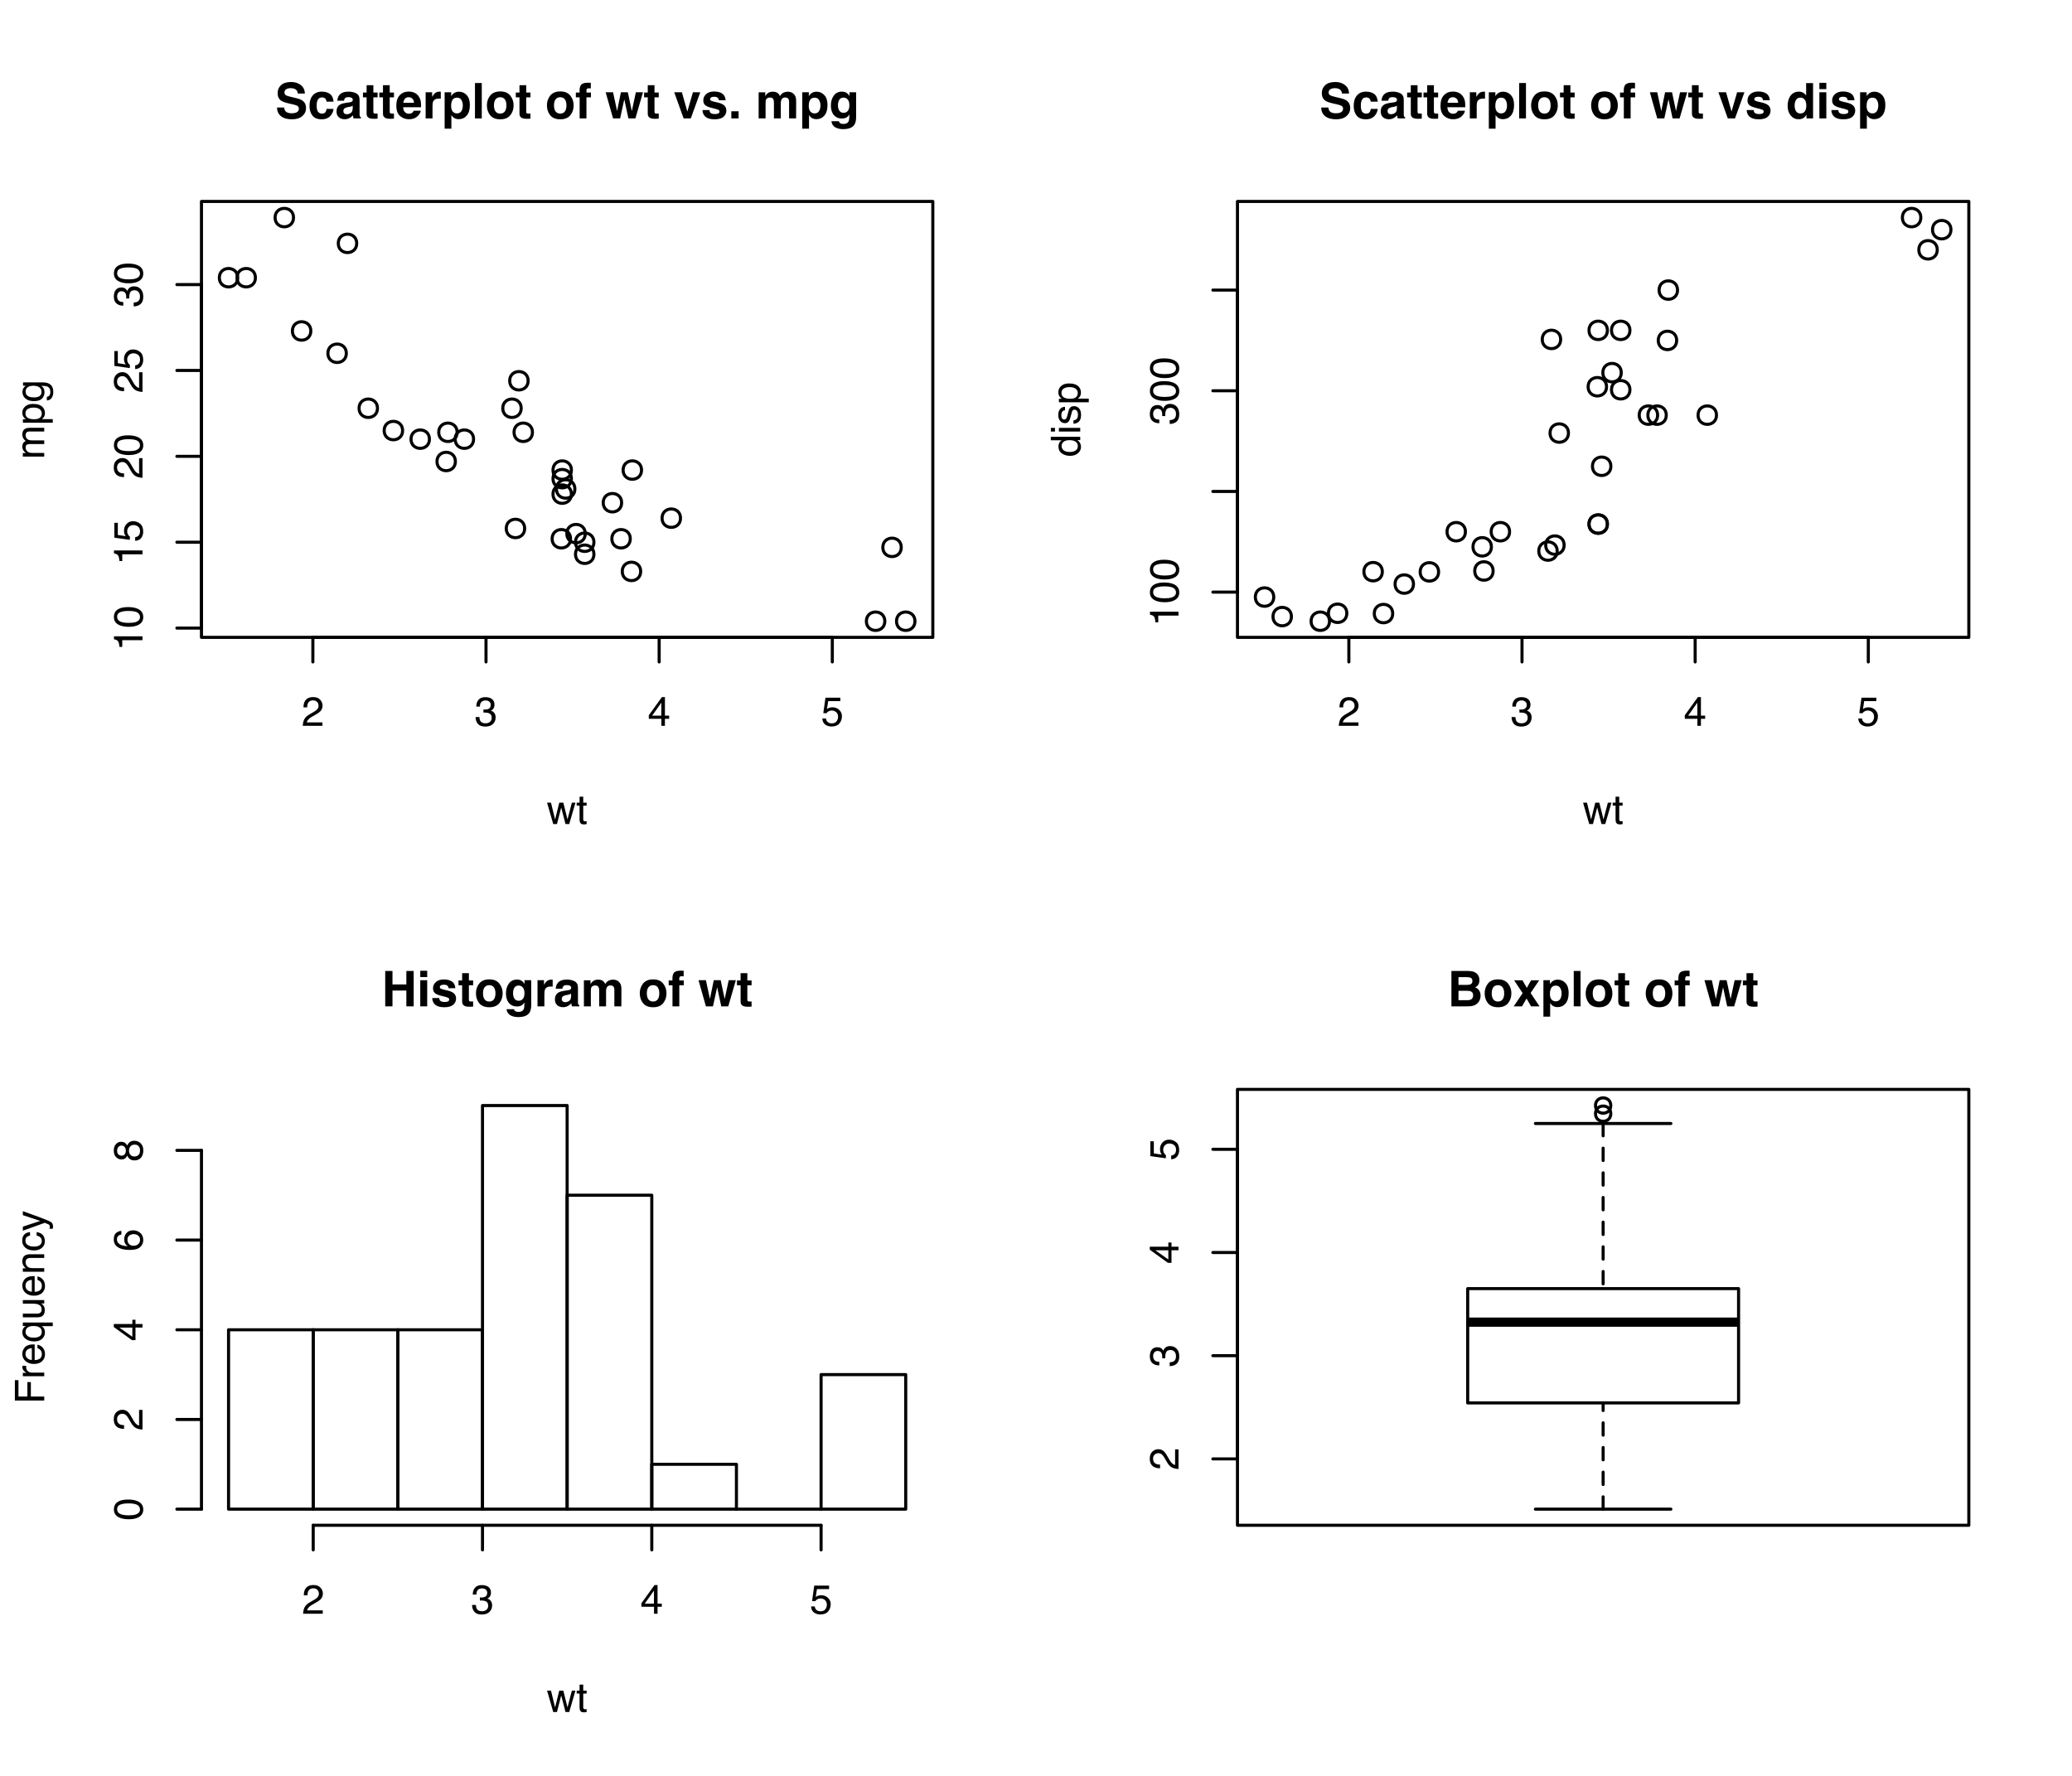 <?xml version="1.0" encoding="UTF-8"?>
<svg xmlns="http://www.w3.org/2000/svg" xmlns:xlink="http://www.w3.org/1999/xlink" width="504pt" height="432pt" viewBox="0 0 504 432" version="1.1">
<defs>
<g>
<symbol overflow="visible" id="glyph0-0">
<path style="stroke:none;" d="M 0.328 0 L 0.328 -7.141 L 5.984 -7.141 L 5.984 0 Z M 5.094 -0.891 L 5.094 -6.25 L 1.219 -6.25 L 1.219 -0.891 Z M 5.094 -0.891 "/>
</symbol>
<symbol overflow="visible" id="glyph0-1">
<path style="stroke:none;" d="M 0.312 0 C 0.344 -0.602 0.461 -1.125 0.672 -1.562 C 0.891 -2.008 1.312 -2.414 1.938 -2.781 L 2.875 -3.312 C 3.289 -3.551 3.582 -3.758 3.75 -3.938 C 4.02 -4.207 4.156 -4.516 4.156 -4.859 C 4.156 -5.266 4.031 -5.586 3.781 -5.828 C 3.539 -6.066 3.219 -6.188 2.812 -6.188 C 2.219 -6.188 1.805 -5.957 1.578 -5.5 C 1.453 -5.258 1.383 -4.922 1.375 -4.484 L 0.484 -4.484 C 0.492 -5.098 0.602 -5.594 0.812 -5.969 C 1.195 -6.645 1.867 -6.984 2.828 -6.984 C 3.617 -6.984 4.195 -6.766 4.562 -6.328 C 4.938 -5.898 5.125 -5.426 5.125 -4.906 C 5.125 -4.344 4.926 -3.863 4.531 -3.469 C 4.301 -3.238 3.895 -2.961 3.312 -2.641 L 2.656 -2.266 C 2.332 -2.086 2.082 -1.922 1.906 -1.766 C 1.582 -1.484 1.375 -1.172 1.281 -0.828 L 5.094 -0.828 L 5.094 0 Z M 0.312 0 "/>
</symbol>
<symbol overflow="visible" id="glyph0-2">
<path style="stroke:none;" d="M 2.578 0.188 C 1.754 0.188 1.156 -0.035 0.781 -0.484 C 0.414 -0.941 0.234 -1.492 0.234 -2.141 L 1.156 -2.141 C 1.188 -1.691 1.27 -1.363 1.406 -1.156 C 1.633 -0.789 2.047 -0.609 2.641 -0.609 C 3.098 -0.609 3.461 -0.727 3.734 -0.969 C 4.016 -1.219 4.156 -1.535 4.156 -1.922 C 4.156 -2.41 4.008 -2.75 3.719 -2.938 C 3.426 -3.125 3.02 -3.219 2.5 -3.219 C 2.438 -3.219 2.375 -3.219 2.312 -3.219 C 2.258 -3.219 2.203 -3.219 2.141 -3.219 L 2.141 -3.984 C 2.234 -3.973 2.305 -3.961 2.359 -3.953 C 2.422 -3.953 2.488 -3.953 2.562 -3.953 C 2.895 -3.953 3.164 -4.004 3.375 -4.109 C 3.738 -4.297 3.922 -4.625 3.922 -5.094 C 3.922 -5.438 3.797 -5.703 3.547 -5.891 C 3.305 -6.078 3.023 -6.172 2.703 -6.172 C 2.117 -6.172 1.711 -5.977 1.484 -5.594 C 1.359 -5.375 1.289 -5.066 1.281 -4.672 L 0.406 -4.672 C 0.406 -5.191 0.508 -5.633 0.719 -6 C 1.082 -6.645 1.711 -6.969 2.609 -6.969 C 3.316 -6.969 3.863 -6.805 4.25 -6.484 C 4.633 -6.172 4.828 -5.719 4.828 -5.125 C 4.828 -4.695 4.711 -4.348 4.484 -4.078 C 4.348 -3.91 4.164 -3.781 3.938 -3.688 C 4.301 -3.594 4.586 -3.398 4.797 -3.109 C 5.004 -2.828 5.109 -2.477 5.109 -2.062 C 5.109 -1.395 4.891 -0.852 4.453 -0.438 C 4.016 -0.02 3.391 0.188 2.578 0.188 Z M 2.578 0.188 "/>
</symbol>
<symbol overflow="visible" id="glyph0-3">
<path style="stroke:none;" d="M 3.297 -2.469 L 3.297 -5.625 L 1.062 -2.469 Z M 3.312 0 L 3.312 -1.703 L 0.25 -1.703 L 0.25 -2.562 L 3.438 -6.984 L 4.172 -6.984 L 4.172 -2.469 L 5.203 -2.469 L 5.203 -1.703 L 4.172 -1.703 L 4.172 0 Z M 3.312 0 "/>
</symbol>
<symbol overflow="visible" id="glyph0-4">
<path style="stroke:none;" d="M 1.234 -1.781 C 1.285 -1.281 1.516 -0.93 1.922 -0.734 C 2.129 -0.641 2.367 -0.594 2.641 -0.594 C 3.16 -0.594 3.547 -0.754 3.797 -1.078 C 4.047 -1.41 4.172 -1.781 4.172 -2.188 C 4.172 -2.676 4.02 -3.051 3.719 -3.312 C 3.426 -3.582 3.07 -3.719 2.656 -3.719 C 2.352 -3.719 2.094 -3.656 1.875 -3.531 C 1.664 -3.414 1.484 -3.254 1.328 -3.047 L 0.578 -3.094 L 1.109 -6.844 L 4.719 -6.844 L 4.719 -6 L 1.766 -6 L 1.469 -4.062 C 1.625 -4.188 1.773 -4.281 1.922 -4.344 C 2.18 -4.445 2.484 -4.5 2.828 -4.5 C 3.461 -4.5 4 -4.289 4.438 -3.875 C 4.883 -3.469 5.109 -2.945 5.109 -2.312 C 5.109 -1.656 4.906 -1.078 4.5 -0.578 C 4.094 -0.078 3.445 0.172 2.562 0.172 C 1.988 0.172 1.484 0.016 1.047 -0.297 C 0.617 -0.617 0.379 -1.113 0.328 -1.781 Z M 1.234 -1.781 "/>
</symbol>
<symbol overflow="visible" id="glyph0-5">
<path style="stroke:none;" d="M 1.047 -5.203 L 2.047 -1.109 L 3.062 -5.203 L 4.047 -5.203 L 5.062 -1.125 L 6.125 -5.203 L 7 -5.203 L 5.484 0 L 4.578 0 L 3.531 -4.031 L 2.5 0 L 1.594 0 L 0.094 -5.203 Z M 1.047 -5.203 "/>
</symbol>
<symbol overflow="visible" id="glyph0-6">
<path style="stroke:none;" d="M 0.812 -6.656 L 1.703 -6.656 L 1.703 -5.203 L 2.531 -5.203 L 2.531 -4.484 L 1.703 -4.484 L 1.703 -1.094 C 1.703 -0.914 1.766 -0.797 1.891 -0.734 C 1.953 -0.691 2.062 -0.672 2.219 -0.672 C 2.258 -0.672 2.305 -0.672 2.359 -0.672 C 2.41 -0.68 2.469 -0.688 2.531 -0.688 L 2.531 0 C 2.426 0.031 2.32 0.051 2.219 0.062 C 2.113 0.07 1.992 0.078 1.859 0.078 C 1.453 0.078 1.176 -0.023 1.031 -0.234 C 0.883 -0.441 0.812 -0.711 0.812 -1.047 L 0.812 -4.484 L 0.109 -4.484 L 0.109 -5.203 L 0.812 -5.203 Z M 0.812 -6.656 "/>
</symbol>
<symbol overflow="visible" id="glyph1-0">
<path style="stroke:none;" d="M 0 -0.328 L -7.141 -0.328 L -7.141 -5.984 L 0 -5.984 Z M -0.891 -5.094 L -6.25 -5.094 L -6.25 -1.219 L -0.891 -1.219 Z M -0.891 -5.094 "/>
</symbol>
<symbol overflow="visible" id="glyph1-1">
<path style="stroke:none;" d="M -4.922 -0.953 L -5.594 -0.953 C -5.656 -1.586 -5.758 -2.031 -5.906 -2.281 C -6.051 -2.531 -6.395 -2.711 -6.938 -2.828 L -6.938 -3.531 L 0 -3.531 L 0 -2.594 L -4.922 -2.594 Z M -4.922 -0.953 "/>
</symbol>
<symbol overflow="visible" id="glyph1-2">
<path style="stroke:none;" d="M -6.953 -2.688 C -6.953 -3.594 -6.582 -4.242 -5.844 -4.641 C -5.27 -4.953 -4.484 -5.109 -3.484 -5.109 C -2.547 -5.109 -1.766 -4.969 -1.141 -4.688 C -0.254 -4.281 0.188 -3.613 0.188 -2.688 C 0.188 -1.852 -0.176 -1.234 -0.906 -0.828 C -1.508 -0.484 -2.32 -0.312 -3.344 -0.312 C -4.133 -0.312 -4.812 -0.414 -5.375 -0.625 C -6.426 -1 -6.953 -1.688 -6.953 -2.688 Z M -0.609 -2.688 C -0.609 -3.133 -0.805 -3.492 -1.203 -3.766 C -1.609 -4.035 -2.359 -4.172 -3.453 -4.172 C -4.242 -4.172 -4.895 -4.07 -5.406 -3.875 C -5.914 -3.688 -6.172 -3.312 -6.172 -2.75 C -6.172 -2.227 -5.926 -1.848 -5.438 -1.609 C -4.957 -1.379 -4.25 -1.266 -3.312 -1.266 C -2.594 -1.266 -2.02 -1.336 -1.594 -1.484 C -0.938 -1.723 -0.609 -2.125 -0.609 -2.688 Z M -0.609 -2.688 "/>
</symbol>
<symbol overflow="visible" id="glyph1-3">
<path style="stroke:none;" d="M -1.781 -1.234 C -1.281 -1.285 -0.93 -1.516 -0.734 -1.922 C -0.641 -2.129 -0.594 -2.367 -0.594 -2.641 C -0.594 -3.16 -0.754 -3.547 -1.078 -3.797 C -1.41 -4.047 -1.781 -4.172 -2.188 -4.172 C -2.676 -4.172 -3.051 -4.02 -3.312 -3.719 C -3.582 -3.426 -3.719 -3.07 -3.719 -2.656 C -3.719 -2.352 -3.656 -2.094 -3.531 -1.875 C -3.414 -1.664 -3.254 -1.484 -3.047 -1.328 L -3.094 -0.578 L -6.844 -1.109 L -6.844 -4.719 L -6 -4.719 L -6 -1.766 L -4.062 -1.469 C -4.188 -1.625 -4.281 -1.773 -4.344 -1.922 C -4.445 -2.18 -4.5 -2.484 -4.5 -2.828 C -4.5 -3.461 -4.289 -4 -3.875 -4.438 C -3.469 -4.883 -2.945 -5.109 -2.312 -5.109 C -1.656 -5.109 -1.078 -4.906 -0.578 -4.5 C -0.078 -4.094 0.172 -3.445 0.172 -2.562 C 0.172 -1.988 0.016 -1.484 -0.297 -1.047 C -0.617 -0.617 -1.113 -0.379 -1.781 -0.328 Z M -1.781 -1.234 "/>
</symbol>
<symbol overflow="visible" id="glyph1-4">
<path style="stroke:none;" d="M 0 -0.312 C -0.602 -0.344 -1.125 -0.461 -1.562 -0.672 C -2.008 -0.891 -2.414 -1.312 -2.781 -1.938 L -3.312 -2.875 C -3.551 -3.289 -3.758 -3.582 -3.938 -3.75 C -4.207 -4.02 -4.516 -4.156 -4.859 -4.156 C -5.266 -4.156 -5.586 -4.031 -5.828 -3.781 C -6.066 -3.539 -6.188 -3.219 -6.188 -2.812 C -6.188 -2.219 -5.957 -1.805 -5.5 -1.578 C -5.258 -1.453 -4.922 -1.383 -4.484 -1.375 L -4.484 -0.484 C -5.098 -0.492 -5.594 -0.602 -5.969 -0.812 C -6.645 -1.195 -6.984 -1.867 -6.984 -2.828 C -6.984 -3.617 -6.766 -4.195 -6.328 -4.562 C -5.898 -4.938 -5.426 -5.125 -4.906 -5.125 C -4.344 -5.125 -3.863 -4.926 -3.469 -4.531 C -3.238 -4.301 -2.961 -3.895 -2.641 -3.312 L -2.266 -2.656 C -2.086 -2.332 -1.922 -2.082 -1.766 -1.906 C -1.484 -1.582 -1.172 -1.375 -0.828 -1.281 L -0.828 -5.094 L 0 -5.094 Z M 0 -0.312 "/>
</symbol>
<symbol overflow="visible" id="glyph1-5">
<path style="stroke:none;" d="M 0.188 -2.578 C 0.188 -1.754 -0.035 -1.156 -0.484 -0.781 C -0.941 -0.414 -1.492 -0.234 -2.141 -0.234 L -2.141 -1.156 C -1.691 -1.188 -1.363 -1.27 -1.156 -1.406 C -0.789 -1.633 -0.609 -2.047 -0.609 -2.641 C -0.609 -3.098 -0.727 -3.461 -0.969 -3.734 C -1.219 -4.016 -1.535 -4.156 -1.922 -4.156 C -2.41 -4.156 -2.75 -4.008 -2.938 -3.719 C -3.125 -3.426 -3.219 -3.02 -3.219 -2.5 C -3.219 -2.438 -3.219 -2.375 -3.219 -2.312 C -3.219 -2.258 -3.219 -2.203 -3.219 -2.141 L -3.984 -2.141 C -3.973 -2.234 -3.961 -2.305 -3.953 -2.359 C -3.953 -2.422 -3.953 -2.488 -3.953 -2.562 C -3.953 -2.895 -4.004 -3.164 -4.109 -3.375 C -4.297 -3.738 -4.625 -3.922 -5.094 -3.922 C -5.438 -3.922 -5.703 -3.797 -5.891 -3.547 C -6.078 -3.305 -6.172 -3.023 -6.172 -2.703 C -6.172 -2.117 -5.977 -1.711 -5.594 -1.484 C -5.375 -1.359 -5.066 -1.289 -4.672 -1.281 L -4.672 -0.406 C -5.191 -0.406 -5.633 -0.508 -6 -0.719 C -6.645 -1.082 -6.969 -1.711 -6.969 -2.609 C -6.969 -3.316 -6.805 -3.863 -6.484 -4.25 C -6.172 -4.633 -5.719 -4.828 -5.125 -4.828 C -4.695 -4.828 -4.348 -4.711 -4.078 -4.484 C -3.91 -4.348 -3.781 -4.164 -3.688 -3.938 C -3.594 -4.301 -3.398 -4.586 -3.109 -4.797 C -2.828 -5.004 -2.477 -5.109 -2.062 -5.109 C -1.395 -5.109 -0.852 -4.891 -0.438 -4.453 C -0.02 -4.016 0.188 -3.391 0.188 -2.578 Z M 0.188 -2.578 "/>
</symbol>
<symbol overflow="visible" id="glyph1-6">
<path style="stroke:none;" d="M -5.203 -0.641 L -5.203 -1.5 L -4.469 -1.5 C -4.719 -1.707 -4.906 -1.898 -5.031 -2.078 C -5.227 -2.359 -5.328 -2.68 -5.328 -3.047 C -5.328 -3.461 -5.223 -3.797 -5.016 -4.047 C -4.898 -4.191 -4.727 -4.32 -4.5 -4.438 C -4.781 -4.633 -4.988 -4.863 -5.125 -5.125 C -5.258 -5.383 -5.328 -5.68 -5.328 -6.016 C -5.328 -6.711 -5.07 -7.188 -4.562 -7.438 C -4.289 -7.57 -3.926 -7.641 -3.469 -7.641 L 0 -7.641 L 0 -6.734 L -3.609 -6.734 C -3.961 -6.734 -4.203 -6.645 -4.328 -6.469 C -4.461 -6.301 -4.531 -6.094 -4.531 -5.844 C -4.531 -5.5 -4.41 -5.203 -4.172 -4.953 C -3.941 -4.703 -3.562 -4.578 -3.031 -4.578 L 0 -4.578 L 0 -3.688 L -3.391 -3.688 C -3.742 -3.688 -4.004 -3.645 -4.172 -3.562 C -4.41 -3.438 -4.531 -3.191 -4.531 -2.828 C -4.531 -2.492 -4.398 -2.191 -4.141 -1.922 C -3.891 -1.648 -3.43 -1.516 -2.766 -1.516 L 0 -1.516 L 0 -0.641 Z M -5.203 -0.641 "/>
</symbol>
<symbol overflow="visible" id="glyph1-7">
<path style="stroke:none;" d="M -0.594 -2.844 C -0.594 -3.25 -0.758 -3.586 -1.094 -3.859 C -1.438 -4.129 -1.953 -4.266 -2.641 -4.266 C -3.047 -4.266 -3.398 -4.203 -3.703 -4.078 C -4.273 -3.848 -4.562 -3.438 -4.562 -2.844 C -4.562 -2.227 -4.258 -1.812 -3.656 -1.594 C -3.332 -1.477 -2.922 -1.422 -2.422 -1.422 C -2.016 -1.422 -1.672 -1.477 -1.391 -1.594 C -0.859 -1.82 -0.594 -2.238 -0.594 -2.844 Z M -5.188 -0.578 L -5.188 -1.422 L -4.484 -1.422 C -4.723 -1.598 -4.91 -1.789 -5.047 -2 C -5.234 -2.289 -5.328 -2.633 -5.328 -3.031 C -5.328 -3.625 -5.098 -4.125 -4.641 -4.531 C -4.191 -4.945 -3.551 -5.156 -2.719 -5.156 C -1.582 -5.156 -0.77 -4.859 -0.281 -4.266 C 0.02 -3.891 0.172 -3.453 0.172 -2.953 C 0.172 -2.555 0.086 -2.227 -0.078 -1.969 C -0.18 -1.812 -0.348 -1.641 -0.578 -1.453 L 2.078 -1.453 L 2.078 -0.578 Z M -5.188 -0.578 "/>
</symbol>
<symbol overflow="visible" id="glyph1-8">
<path style="stroke:none;" d="M -5.297 -2.484 C -5.297 -2.891 -5.195 -3.242 -5 -3.547 C -4.883 -3.711 -4.719 -3.879 -4.5 -4.047 L -5.156 -4.047 L -5.156 -4.859 L -0.422 -4.859 C 0.234 -4.859 0.754 -4.758 1.141 -4.562 C 1.848 -4.207 2.203 -3.523 2.203 -2.516 C 2.203 -1.953 2.078 -1.477 1.828 -1.094 C 1.578 -0.719 1.18 -0.504 0.641 -0.453 L 0.641 -1.344 C 0.879 -1.383 1.062 -1.469 1.188 -1.594 C 1.383 -1.789 1.484 -2.102 1.484 -2.531 C 1.484 -3.195 1.242 -3.633 0.766 -3.844 C 0.484 -3.969 -0.008 -4.023 -0.719 -4.016 C -0.457 -3.836 -0.258 -3.625 -0.125 -3.375 C 0 -3.133 0.062 -2.812 0.062 -2.406 C 0.062 -1.844 -0.133 -1.348 -0.531 -0.922 C -0.938 -0.504 -1.598 -0.297 -2.516 -0.297 C -3.391 -0.297 -4.07 -0.508 -4.562 -0.938 C -5.051 -1.363 -5.297 -1.879 -5.297 -2.484 Z M -2.625 -4.047 C -3.27 -4.047 -3.75 -3.91 -4.062 -3.641 C -4.375 -3.379 -4.531 -3.047 -4.531 -2.641 C -4.531 -2.023 -4.238 -1.602 -3.656 -1.375 C -3.352 -1.258 -2.953 -1.203 -2.453 -1.203 C -1.859 -1.203 -1.41 -1.316 -1.109 -1.547 C -0.805 -1.785 -0.656 -2.109 -0.656 -2.516 C -0.656 -3.141 -0.938 -3.582 -1.5 -3.844 C -1.82 -3.977 -2.195 -4.047 -2.625 -4.047 Z M -5.328 -2.578 Z M -5.328 -2.578 "/>
</symbol>
<symbol overflow="visible" id="glyph1-9">
<path style="stroke:none;" d="M -2.547 -1.203 C -1.984 -1.203 -1.516 -1.316 -1.141 -1.547 C -0.766 -1.785 -0.578 -2.164 -0.578 -2.688 C -0.578 -3.094 -0.75 -3.426 -1.094 -3.688 C -1.445 -3.945 -1.945 -4.078 -2.594 -4.078 C -3.258 -4.078 -3.75 -3.941 -4.062 -3.672 C -4.375 -3.398 -4.531 -3.066 -4.531 -2.672 C -4.531 -2.234 -4.363 -1.879 -4.031 -1.609 C -3.695 -1.336 -3.203 -1.203 -2.547 -1.203 Z M -5.297 -2.516 C -5.297 -2.91 -5.211 -3.242 -5.047 -3.516 C -4.953 -3.672 -4.781 -3.848 -4.531 -4.047 L -7.156 -4.047 L -7.156 -4.891 L 0 -4.891 L 0 -4.094 L -0.719 -4.094 C -0.406 -3.895 -0.176 -3.656 -0.031 -3.375 C 0.113 -3.094 0.188 -2.773 0.188 -2.422 C 0.188 -1.836 -0.055 -1.332 -0.547 -0.906 C -1.035 -0.477 -1.688 -0.266 -2.5 -0.266 C -3.25 -0.266 -3.898 -0.457 -4.453 -0.844 C -5.016 -1.238 -5.297 -1.797 -5.297 -2.516 Z M -5.297 -2.516 "/>
</symbol>
<symbol overflow="visible" id="glyph1-10">
<path style="stroke:none;" d="M -5.188 -0.641 L -5.188 -1.531 L 0 -1.531 L 0 -0.641 Z M -7.141 -0.641 L -7.141 -1.531 L -6.141 -1.531 L -6.141 -0.641 Z M -7.141 -0.641 "/>
</symbol>
<symbol overflow="visible" id="glyph1-11">
<path style="stroke:none;" d="M -1.641 -1.156 C -1.348 -1.188 -1.125 -1.258 -0.969 -1.375 C -0.688 -1.594 -0.547 -1.977 -0.547 -2.531 C -0.547 -2.852 -0.613 -3.133 -0.75 -3.375 C -0.895 -3.625 -1.113 -3.75 -1.406 -3.75 C -1.625 -3.75 -1.797 -3.648 -1.922 -3.453 C -1.984 -3.328 -2.062 -3.078 -2.156 -2.703 L -2.344 -2.016 C -2.445 -1.566 -2.566 -1.238 -2.703 -1.031 C -2.941 -0.656 -3.27 -0.469 -3.688 -0.469 C -4.176 -0.469 -4.57 -0.645 -4.875 -1 C -5.188 -1.352 -5.344 -1.832 -5.344 -2.438 C -5.344 -3.219 -5.113 -3.781 -4.656 -4.125 C -4.363 -4.344 -4.047 -4.445 -3.703 -4.438 L -3.703 -3.609 C -3.898 -3.598 -4.082 -3.531 -4.25 -3.406 C -4.477 -3.207 -4.594 -2.859 -4.594 -2.359 C -4.594 -2.023 -4.531 -1.773 -4.406 -1.609 C -4.281 -1.441 -4.113 -1.359 -3.906 -1.359 C -3.676 -1.359 -3.492 -1.469 -3.359 -1.688 C -3.273 -1.82 -3.203 -2.016 -3.141 -2.266 L -3 -2.844 C -2.852 -3.469 -2.707 -3.891 -2.562 -4.109 C -2.332 -4.441 -1.977 -4.609 -1.5 -4.609 C -1.039 -4.609 -0.641 -4.43 -0.297 -4.078 C 0.035 -3.734 0.203 -3.203 0.203 -2.484 C 0.203 -1.711 0.023 -1.164 -0.328 -0.844 C -0.68 -0.52 -1.117 -0.348 -1.641 -0.328 Z M -5.328 -2.453 Z M -5.328 -2.453 "/>
</symbol>
<symbol overflow="visible" id="glyph1-12">
<path style="stroke:none;" d="M -7.141 -0.844 L -7.141 -5.797 L -6.266 -5.797 L -6.266 -1.812 L -4.094 -1.812 L -4.094 -5.328 L -3.25 -5.328 L -3.25 -1.812 L 0 -1.812 L 0 -0.844 Z M -7.141 -0.844 "/>
</symbol>
<symbol overflow="visible" id="glyph1-13">
<path style="stroke:none;" d="M -5.203 -0.672 L -5.203 -1.5 L -4.312 -1.5 C -4.477 -1.562 -4.688 -1.723 -4.938 -1.984 C -5.195 -2.254 -5.328 -2.566 -5.328 -2.922 C -5.328 -2.93 -5.32 -2.957 -5.312 -3 C -5.312 -3.039 -5.305 -3.109 -5.297 -3.203 L -4.375 -3.203 C -4.383 -3.148 -4.391 -3.098 -4.391 -3.047 C -4.391 -3.004 -4.391 -2.957 -4.391 -2.906 C -4.391 -2.469 -4.25 -2.129 -3.969 -1.891 C -3.688 -1.66 -3.363 -1.547 -3 -1.547 L 0 -1.547 L 0 -0.672 Z M -5.203 -0.672 "/>
</symbol>
<symbol overflow="visible" id="glyph1-14">
<path style="stroke:none;" d="M -5.328 -2.812 C -5.328 -3.176 -5.238 -3.531 -5.062 -3.875 C -4.883 -4.227 -4.66 -4.492 -4.391 -4.672 C -4.129 -4.848 -3.82 -4.969 -3.469 -5.031 C -3.227 -5.082 -2.848 -5.109 -2.328 -5.109 L -2.328 -1.281 C -1.797 -1.301 -1.367 -1.426 -1.047 -1.656 C -0.734 -1.895 -0.578 -2.258 -0.578 -2.75 C -0.578 -3.207 -0.727 -3.57 -1.031 -3.844 C -1.195 -4 -1.398 -4.109 -1.641 -4.172 L -1.641 -5.031 C -1.441 -5.008 -1.223 -4.93 -0.984 -4.797 C -0.754 -4.672 -0.566 -4.531 -0.422 -4.375 C -0.16 -4.102 0.016 -3.773 0.109 -3.391 C 0.16 -3.18 0.188 -2.941 0.188 -2.672 C 0.188 -2.023 -0.047 -1.473 -0.516 -1.016 C -0.992 -0.566 -1.656 -0.344 -2.5 -0.344 C -3.332 -0.344 -4.008 -0.566 -4.531 -1.016 C -5.062 -1.473 -5.328 -2.07 -5.328 -2.812 Z M -3.016 -4.203 C -3.398 -4.172 -3.703 -4.086 -3.922 -3.953 C -4.348 -3.711 -4.562 -3.312 -4.562 -2.75 C -4.562 -2.352 -4.414 -2.02 -4.125 -1.75 C -3.832 -1.477 -3.461 -1.332 -3.016 -1.312 Z M -5.328 -2.719 Z M -5.328 -2.719 "/>
</symbol>
<symbol overflow="visible" id="glyph1-15">
<path style="stroke:none;" d="M -2.531 -1.203 C -2.082 -1.203 -1.707 -1.266 -1.406 -1.391 C -0.863 -1.617 -0.594 -2.02 -0.594 -2.594 C -0.594 -3.207 -0.875 -3.629 -1.438 -3.859 C -1.758 -3.984 -2.164 -4.047 -2.656 -4.047 C -3.102 -4.047 -3.477 -3.973 -3.781 -3.828 C -4.289 -3.598 -4.547 -3.18 -4.547 -2.578 C -4.547 -2.203 -4.379 -1.879 -4.047 -1.609 C -3.723 -1.336 -3.219 -1.203 -2.531 -1.203 Z M -5.328 -2.5 C -5.328 -2.926 -5.219 -3.289 -5 -3.594 C -4.883 -3.75 -4.711 -3.898 -4.484 -4.047 L -5.203 -4.047 L -5.203 -4.891 L 2.078 -4.891 L 2.078 -4 L -0.594 -4 C -0.363 -3.852 -0.176 -3.648 -0.031 -3.391 C 0.102 -3.141 0.172 -2.82 0.172 -2.438 C 0.172 -1.883 -0.047 -1.391 -0.484 -0.953 C -0.922 -0.516 -1.582 -0.297 -2.469 -0.297 C -3.301 -0.297 -3.984 -0.5 -4.516 -0.906 C -5.055 -1.312 -5.328 -1.844 -5.328 -2.5 Z M -5.328 -2.5 "/>
</symbol>
<symbol overflow="visible" id="glyph1-16">
<path style="stroke:none;" d="M -5.203 -1.516 L -1.75 -1.516 C -1.477 -1.516 -1.258 -1.555 -1.094 -1.641 C -0.781 -1.797 -0.625 -2.086 -0.625 -2.516 C -0.625 -3.117 -0.898 -3.531 -1.453 -3.75 C -1.742 -3.875 -2.145 -3.938 -2.656 -3.938 L -5.203 -3.938 L -5.203 -4.812 L 0 -4.812 L 0 -3.984 L -0.766 -4 C -0.566 -3.883 -0.398 -3.742 -0.266 -3.578 C 0.004 -3.242 0.141 -2.836 0.141 -2.359 C 0.141 -1.617 -0.109 -1.113 -0.609 -0.844 C -0.867 -0.695 -1.223 -0.625 -1.672 -0.625 L -5.203 -0.625 Z M -5.328 -2.719 Z M -5.328 -2.719 "/>
</symbol>
<symbol overflow="visible" id="glyph1-17">
<path style="stroke:none;" d="M -5.203 -0.641 L -5.203 -1.469 L -4.469 -1.469 C -4.77 -1.719 -4.988 -1.977 -5.125 -2.25 C -5.258 -2.531 -5.328 -2.836 -5.328 -3.172 C -5.328 -3.91 -5.066 -4.41 -4.547 -4.672 C -4.266 -4.816 -3.863 -4.891 -3.344 -4.891 L 0 -4.891 L 0 -4 L -3.281 -4 C -3.594 -4 -3.848 -3.953 -4.047 -3.859 C -4.367 -3.703 -4.531 -3.422 -4.531 -3.016 C -4.531 -2.805 -4.508 -2.633 -4.469 -2.5 C -4.395 -2.258 -4.254 -2.047 -4.047 -1.859 C -3.867 -1.711 -3.688 -1.617 -3.5 -1.578 C -3.32 -1.535 -3.062 -1.516 -2.719 -1.516 L 0 -1.516 L 0 -0.641 Z M -5.328 -2.703 Z M -5.328 -2.703 "/>
</symbol>
<symbol overflow="visible" id="glyph1-18">
<path style="stroke:none;" d="M -5.359 -2.656 C -5.359 -3.238 -5.211 -3.711 -4.922 -4.078 C -4.641 -4.441 -4.148 -4.664 -3.453 -4.75 L -3.453 -3.891 C -3.773 -3.836 -4.039 -3.719 -4.25 -3.531 C -4.469 -3.352 -4.578 -3.062 -4.578 -2.656 C -4.578 -2.094 -4.301 -1.691 -3.75 -1.453 C -3.406 -1.297 -2.973 -1.219 -2.453 -1.219 C -1.93 -1.219 -1.488 -1.328 -1.125 -1.547 C -0.77 -1.766 -0.594 -2.113 -0.594 -2.594 C -0.594 -2.957 -0.703 -3.242 -0.922 -3.453 C -1.148 -3.66 -1.457 -3.805 -1.844 -3.891 L -1.844 -4.75 C -1.156 -4.645 -0.648 -4.398 -0.328 -4.016 C -0.004 -3.629 0.156 -3.129 0.156 -2.516 C 0.156 -1.836 -0.094 -1.297 -0.594 -0.891 C -1.094 -0.484 -1.711 -0.281 -2.453 -0.281 C -3.367 -0.281 -4.082 -0.504 -4.594 -0.953 C -5.102 -1.398 -5.359 -1.969 -5.359 -2.656 Z M -5.328 -2.516 Z M -5.328 -2.516 "/>
</symbol>
<symbol overflow="visible" id="glyph1-19">
<path style="stroke:none;" d="M -5.203 -3.891 L -5.203 -4.859 C -4.867 -4.734 -4.109 -4.457 -2.922 -4.031 C -2.023 -3.719 -1.297 -3.453 -0.734 -3.234 C 0.598 -2.734 1.41 -2.379 1.703 -2.172 C 1.992 -1.961 2.141 -1.609 2.141 -1.109 C 2.141 -0.984 2.133 -0.883 2.125 -0.812 C 2.113 -0.75 2.094 -0.672 2.062 -0.578 L 1.266 -0.578 C 1.305 -0.723 1.332 -0.828 1.344 -0.891 C 1.352 -0.961 1.359 -1.023 1.359 -1.078 C 1.359 -1.242 1.332 -1.363 1.281 -1.438 C 1.227 -1.52 1.16 -1.586 1.078 -1.641 C 1.055 -1.648 0.926 -1.703 0.688 -1.797 C 0.445 -1.898 0.27 -1.977 0.156 -2.031 L -5.203 -0.109 L -5.203 -1.094 L -0.969 -2.484 Z M -5.328 -2.484 Z M -5.328 -2.484 "/>
</symbol>
<symbol overflow="visible" id="glyph1-20">
<path style="stroke:none;" d="M -2.469 -3.297 L -5.625 -3.297 L -2.469 -1.062 Z M 0 -3.312 L -1.703 -3.312 L -1.703 -0.25 L -2.562 -0.25 L -6.984 -3.438 L -6.984 -4.172 L -2.469 -4.172 L -2.469 -5.203 L -1.703 -5.203 L -1.703 -4.172 L 0 -4.172 Z M 0 -3.312 "/>
</symbol>
<symbol overflow="visible" id="glyph1-21">
<path style="stroke:none;" d="M -6.984 -2.906 C -6.984 -3.688 -6.781 -4.227 -6.375 -4.531 C -5.977 -4.844 -5.566 -5 -5.141 -5 L -5.141 -4.125 C -5.41 -4.07 -5.625 -3.992 -5.781 -3.891 C -6.07 -3.672 -6.219 -3.348 -6.219 -2.922 C -6.219 -2.43 -5.988 -2.039 -5.531 -1.75 C -5.082 -1.469 -4.438 -1.312 -3.594 -1.281 C -3.895 -1.477 -4.117 -1.727 -4.266 -2.031 C -4.391 -2.312 -4.453 -2.625 -4.453 -2.969 C -4.453 -3.551 -4.266 -4.055 -3.891 -4.484 C -3.523 -4.922 -2.973 -5.141 -2.234 -5.141 C -1.598 -5.141 -1.035 -4.93 -0.547 -4.516 C -0.055 -4.109 0.188 -3.523 0.188 -2.766 C 0.188 -2.117 -0.055 -1.555 -0.547 -1.078 C -1.047 -0.609 -1.883 -0.375 -3.062 -0.375 C -3.926 -0.375 -4.66 -0.477 -5.266 -0.688 C -6.41 -1.094 -6.984 -1.832 -6.984 -2.906 Z M -0.594 -2.844 C -0.594 -3.301 -0.75 -3.645 -1.062 -3.875 C -1.375 -4.102 -1.738 -4.219 -2.156 -4.219 C -2.508 -4.219 -2.848 -4.113 -3.172 -3.906 C -3.492 -3.707 -3.656 -3.336 -3.656 -2.797 C -3.656 -2.422 -3.531 -2.094 -3.281 -1.812 C -3.031 -1.531 -2.656 -1.391 -2.156 -1.391 C -1.719 -1.391 -1.348 -1.516 -1.047 -1.766 C -0.742 -2.023 -0.594 -2.383 -0.594 -2.844 Z M -0.594 -2.844 "/>
</symbol>
<symbol overflow="visible" id="glyph1-22">
<path style="stroke:none;" d="M -4.047 -2.703 C -4.047 -3.086 -4.148 -3.391 -4.359 -3.609 C -4.578 -3.828 -4.836 -3.938 -5.141 -3.938 C -5.398 -3.938 -5.633 -3.832 -5.844 -3.625 C -6.062 -3.414 -6.172 -3.098 -6.172 -2.672 C -6.172 -2.254 -6.062 -1.953 -5.844 -1.766 C -5.633 -1.578 -5.383 -1.484 -5.094 -1.484 C -4.758 -1.484 -4.5 -1.602 -4.312 -1.844 C -4.133 -2.094 -4.047 -2.379 -4.047 -2.703 Z M -0.594 -2.766 C -0.594 -3.172 -0.703 -3.504 -0.922 -3.766 C -1.141 -4.035 -1.469 -4.172 -1.906 -4.172 C -2.352 -4.172 -2.691 -4.031 -2.922 -3.75 C -3.16 -3.477 -3.281 -3.129 -3.281 -2.703 C -3.281 -2.285 -3.16 -1.941 -2.922 -1.672 C -2.68 -1.41 -2.352 -1.281 -1.938 -1.281 C -1.57 -1.281 -1.254 -1.398 -0.984 -1.641 C -0.723 -1.879 -0.594 -2.254 -0.594 -2.766 Z M -3.703 -1.516 C -3.805 -1.273 -3.93 -1.086 -4.078 -0.953 C -4.336 -0.691 -4.672 -0.562 -5.078 -0.562 C -5.598 -0.562 -6.047 -0.75 -6.422 -1.125 C -6.797 -1.5 -6.984 -2.031 -6.984 -2.719 C -6.984 -3.395 -6.805 -3.922 -6.453 -4.297 C -6.098 -4.672 -5.688 -4.859 -5.219 -4.859 C -4.781 -4.859 -4.43 -4.75 -4.172 -4.531 C -4.016 -4.406 -3.863 -4.211 -3.719 -3.953 C -3.582 -4.242 -3.43 -4.473 -3.266 -4.641 C -2.941 -4.953 -2.52 -5.109 -2 -5.109 C -1.383 -5.109 -0.863 -4.898 -0.438 -4.484 C -0.008 -4.078 0.203 -3.492 0.203 -2.734 C 0.203 -2.055 0.02 -1.484 -0.344 -1.016 C -0.719 -0.555 -1.254 -0.328 -1.953 -0.328 C -2.367 -0.328 -2.723 -0.426 -3.016 -0.625 C -3.316 -0.82 -3.547 -1.117 -3.703 -1.516 Z M -3.703 -1.516 "/>
</symbol>
<symbol overflow="visible" id="glyph2-0">
<path style="stroke:none;" d="M 0.906 0 L 0.906 -8.609 L 7.828 -8.609 L 7.828 0 Z M 6.75 -1.078 L 6.75 -7.531 L 1.969 -7.531 L 1.969 -1.078 Z M 6.75 -1.078 "/>
</symbol>
<symbol overflow="visible" id="glyph2-1">
<path style="stroke:none;" d="M 2.219 -2.656 C 2.27 -2.258 2.375 -1.969 2.531 -1.781 C 2.82 -1.426 3.32 -1.25 4.031 -1.25 C 4.457 -1.25 4.801 -1.297 5.062 -1.391 C 5.562 -1.566 5.812 -1.895 5.812 -2.375 C 5.812 -2.664 5.691 -2.891 5.453 -3.047 C 5.203 -3.191 4.805 -3.32 4.266 -3.438 L 3.359 -3.641 C 2.461 -3.848 1.844 -4.07 1.5 -4.312 C 0.926 -4.707 0.641 -5.328 0.641 -6.172 C 0.641 -6.941 0.914 -7.582 1.469 -8.094 C 2.031 -8.602 2.859 -8.859 3.953 -8.859 C 4.859 -8.859 5.629 -8.613 6.266 -8.125 C 6.898 -7.645 7.234 -6.953 7.266 -6.047 L 5.547 -6.047 C 5.516 -6.555 5.289 -6.922 4.875 -7.141 C 4.594 -7.285 4.242 -7.359 3.828 -7.359 C 3.359 -7.359 2.984 -7.266 2.703 -7.078 C 2.43 -6.891 2.297 -6.629 2.297 -6.297 C 2.297 -5.992 2.43 -5.766 2.703 -5.609 C 2.879 -5.504 3.254 -5.383 3.828 -5.25 L 5.312 -4.891 C 5.957 -4.734 6.445 -4.523 6.781 -4.266 C 7.289 -3.867 7.547 -3.285 7.547 -2.516 C 7.547 -1.734 7.242 -1.082 6.641 -0.562 C 6.047 -0.039 5.203 0.219 4.109 0.219 C 2.984 0.219 2.098 -0.035 1.453 -0.547 C 0.816 -1.055 0.5 -1.758 0.5 -2.656 Z M 3.953 -8.859 Z M 3.953 -8.859 "/>
</symbol>
<symbol overflow="visible" id="glyph2-2">
<path style="stroke:none;" d="M 4.578 -4.078 C 4.547 -4.316 4.469 -4.531 4.344 -4.719 C 4.156 -4.977 3.863 -5.109 3.469 -5.109 C 2.906 -5.109 2.52 -4.828 2.312 -4.266 C 2.207 -3.973 2.156 -3.582 2.156 -3.094 C 2.156 -2.625 2.207 -2.25 2.312 -1.969 C 2.508 -1.438 2.883 -1.172 3.438 -1.172 C 3.82 -1.172 4.098 -1.273 4.266 -1.484 C 4.43 -1.691 4.531 -1.969 4.562 -2.312 L 6.266 -2.312 C 6.223 -1.801 6.039 -1.32 5.719 -0.875 C 5.195 -0.145 4.422 0.219 3.391 0.219 C 2.367 0.219 1.617 -0.082 1.141 -0.688 C 0.66 -1.289 0.422 -2.078 0.422 -3.047 C 0.422 -4.141 0.688 -4.988 1.219 -5.594 C 1.75 -6.207 2.484 -6.516 3.422 -6.516 C 4.211 -6.516 4.863 -6.332 5.375 -5.969 C 5.883 -5.613 6.188 -4.984 6.281 -4.078 Z M 3.453 -6.531 Z M 3.453 -6.531 "/>
</symbol>
<symbol overflow="visible" id="glyph2-3">
<path style="stroke:none;" d="M 4.281 -3.094 C 4.176 -3.031 4.07 -2.977 3.969 -2.938 C 3.863 -2.895 3.719 -2.852 3.531 -2.812 L 3.156 -2.75 C 2.801 -2.688 2.551 -2.609 2.406 -2.516 C 2.145 -2.367 2.016 -2.133 2.016 -1.812 C 2.016 -1.531 2.094 -1.328 2.25 -1.203 C 2.406 -1.078 2.598 -1.016 2.828 -1.016 C 3.18 -1.016 3.508 -1.117 3.812 -1.328 C 4.113 -1.535 4.27 -1.914 4.281 -2.469 Z M 3.281 -3.875 C 3.582 -3.906 3.801 -3.953 3.938 -4.016 C 4.176 -4.117 4.297 -4.273 4.297 -4.484 C 4.297 -4.742 4.203 -4.922 4.016 -5.016 C 3.836 -5.117 3.57 -5.172 3.219 -5.172 C 2.82 -5.172 2.547 -5.078 2.391 -4.891 C 2.273 -4.742 2.195 -4.547 2.156 -4.297 L 0.547 -4.297 C 0.578 -4.859 0.734 -5.316 1.016 -5.672 C 1.453 -6.234 2.207 -6.516 3.281 -6.516 C 3.977 -6.516 4.598 -6.375 5.141 -6.094 C 5.68 -5.82 5.953 -5.301 5.953 -4.531 L 5.953 -1.609 C 5.953 -1.41 5.953 -1.164 5.953 -0.875 C 5.973 -0.656 6.008 -0.508 6.062 -0.438 C 6.113 -0.363 6.191 -0.301 6.297 -0.25 L 6.297 0 L 4.5 0 C 4.445 -0.125 4.41 -0.242 4.391 -0.359 C 4.367 -0.473 4.352 -0.602 4.344 -0.75 C 4.113 -0.5 3.848 -0.285 3.547 -0.109 C 3.191 0.098 2.785 0.203 2.328 0.203 C 1.754 0.203 1.281 0.039 0.906 -0.281 C 0.531 -0.613 0.344 -1.082 0.344 -1.688 C 0.344 -2.469 0.645 -3.035 1.25 -3.391 C 1.582 -3.578 2.066 -3.711 2.703 -3.797 Z M 3.359 -6.531 Z M 3.359 -6.531 "/>
</symbol>
<symbol overflow="visible" id="glyph2-4">
<path style="stroke:none;" d="M 0.125 -5.125 L 0.125 -6.297 L 1.016 -6.297 L 1.016 -8.078 L 2.656 -8.078 L 2.656 -6.297 L 3.688 -6.297 L 3.688 -5.125 L 2.656 -5.125 L 2.656 -1.75 C 2.656 -1.488 2.688 -1.328 2.75 -1.266 C 2.82 -1.203 3.023 -1.172 3.359 -1.172 C 3.41 -1.172 3.461 -1.172 3.516 -1.172 C 3.578 -1.172 3.633 -1.176 3.688 -1.188 L 3.688 0.062 L 2.906 0.094 C 2.113 0.113 1.578 -0.023 1.297 -0.328 C 1.109 -0.516 1.016 -0.805 1.016 -1.203 L 1.016 -5.125 Z M 0.125 -5.125 "/>
</symbol>
<symbol overflow="visible" id="glyph2-5">
<path style="stroke:none;" d="M 3.281 -5.156 C 2.895 -5.156 2.598 -5.035 2.391 -4.797 C 2.18 -4.555 2.047 -4.227 1.984 -3.812 L 4.578 -3.812 C 4.547 -4.258 4.41 -4.594 4.172 -4.812 C 3.93 -5.039 3.633 -5.156 3.281 -5.156 Z M 3.281 -6.531 C 3.812 -6.531 4.289 -6.43 4.719 -6.234 C 5.145 -6.035 5.492 -5.723 5.766 -5.297 C 6.016 -4.922 6.176 -4.484 6.25 -3.984 C 6.289 -3.691 6.305 -3.27 6.297 -2.719 L 1.953 -2.719 C 1.973 -2.082 2.172 -1.633 2.547 -1.375 C 2.773 -1.219 3.051 -1.141 3.375 -1.141 C 3.719 -1.141 4 -1.238 4.219 -1.438 C 4.332 -1.539 4.43 -1.688 4.516 -1.875 L 6.219 -1.875 C 6.176 -1.488 5.977 -1.102 5.625 -0.719 C 5.082 -0.102 4.32 0.203 3.344 0.203 C 2.531 0.203 1.816 -0.055 1.203 -0.578 C 0.586 -1.098 0.281 -1.941 0.281 -3.109 C 0.281 -4.211 0.555 -5.055 1.109 -5.641 C 1.672 -6.234 2.395 -6.531 3.281 -6.531 Z M 3.406 -6.531 Z M 3.406 -6.531 "/>
</symbol>
<symbol overflow="visible" id="glyph2-6">
<path style="stroke:none;" d="M 4.234 -6.516 C 4.266 -6.516 4.289 -6.508 4.312 -6.5 C 4.332 -6.5 4.379 -6.5 4.453 -6.5 L 4.453 -4.797 C 4.348 -4.805 4.254 -4.812 4.172 -4.812 C 4.086 -4.82 4.02 -4.828 3.969 -4.828 C 3.301 -4.828 2.852 -4.609 2.625 -4.172 C 2.5 -3.93 2.438 -3.555 2.438 -3.047 L 2.438 0 L 0.766 0 L 0.766 -6.359 L 2.344 -6.359 L 2.344 -5.25 C 2.602 -5.676 2.828 -5.969 3.016 -6.125 C 3.328 -6.383 3.734 -6.516 4.234 -6.516 Z M 4.234 -6.516 "/>
</symbol>
<symbol overflow="visible" id="glyph2-7">
<path style="stroke:none;" d="M 5.156 -3.188 C 5.156 -3.676 5.039 -4.109 4.812 -4.484 C 4.594 -4.859 4.234 -5.047 3.734 -5.047 C 3.129 -5.047 2.711 -4.758 2.484 -4.188 C 2.367 -3.883 2.312 -3.5 2.312 -3.031 C 2.312 -2.289 2.508 -1.773 2.906 -1.484 C 3.133 -1.305 3.41 -1.219 3.734 -1.219 C 4.203 -1.219 4.555 -1.395 4.797 -1.75 C 5.035 -2.102 5.156 -2.582 5.156 -3.188 Z M 4.219 -6.5 C 4.957 -6.5 5.582 -6.223 6.094 -5.672 C 6.613 -5.129 6.875 -4.328 6.875 -3.266 C 6.875 -2.141 6.617 -1.281 6.109 -0.688 C 5.609 -0.102 4.961 0.188 4.172 0.188 C 3.672 0.188 3.25 0.055 2.906 -0.203 C 2.727 -0.336 2.551 -0.539 2.375 -0.812 L 2.375 2.5 L 0.734 2.5 L 0.734 -6.359 L 2.328 -6.359 L 2.328 -5.422 C 2.504 -5.703 2.691 -5.922 2.891 -6.078 C 3.266 -6.359 3.707 -6.5 4.219 -6.5 Z M 4.219 -6.5 "/>
</symbol>
<symbol overflow="visible" id="glyph2-8">
<path style="stroke:none;" d="M 2.469 0 L 0.812 0 L 0.812 -8.609 L 2.469 -8.609 Z M 2.469 0 "/>
</symbol>
<symbol overflow="visible" id="glyph2-9">
<path style="stroke:none;" d="M 3.625 -1.172 C 4.113 -1.172 4.488 -1.344 4.75 -1.688 C 5.008 -2.039 5.141 -2.535 5.141 -3.172 C 5.141 -3.805 5.008 -4.297 4.75 -4.641 C 4.488 -4.984 4.113 -5.156 3.625 -5.156 C 3.145 -5.156 2.77 -4.984 2.5 -4.641 C 2.238 -4.297 2.109 -3.805 2.109 -3.172 C 2.109 -2.535 2.238 -2.039 2.5 -1.688 C 2.77 -1.344 3.145 -1.172 3.625 -1.172 Z M 6.891 -3.172 C 6.891 -2.234 6.617 -1.43 6.078 -0.766 C 5.547 -0.109 4.734 0.219 3.641 0.219 C 2.547 0.219 1.727 -0.109 1.188 -0.766 C 0.656 -1.43 0.391 -2.234 0.391 -3.172 C 0.391 -4.086 0.656 -4.879 1.188 -5.547 C 1.727 -6.223 2.547 -6.562 3.641 -6.562 C 4.734 -6.562 5.547 -6.223 6.078 -5.547 C 6.617 -4.879 6.891 -4.086 6.891 -3.172 Z M 3.641 -6.531 Z M 3.641 -6.531 "/>
</symbol>
<symbol overflow="visible" id="glyph2-10">
<path style="stroke:none;" d=""/>
</symbol>
<symbol overflow="visible" id="glyph2-11">
<path style="stroke:none;" d="M 3.125 -8.688 C 3.227 -8.688 3.32 -8.68 3.406 -8.672 C 3.488 -8.672 3.609 -8.664 3.766 -8.656 L 3.766 -7.297 C 3.672 -7.305 3.508 -7.316 3.281 -7.328 C 3.062 -7.336 2.91 -7.289 2.828 -7.188 C 2.742 -7.082 2.703 -6.969 2.703 -6.844 C 2.703 -6.719 2.703 -6.535 2.703 -6.297 L 3.797 -6.297 L 3.797 -5.125 L 2.703 -5.125 L 2.703 0 L 1.047 0 L 1.047 -5.125 L 0.125 -5.125 L 0.125 -6.297 L 1.031 -6.297 L 1.031 -6.719 C 1.031 -7.395 1.145 -7.863 1.375 -8.125 C 1.613 -8.5 2.195 -8.688 3.125 -8.688 Z M 3.125 -8.688 "/>
</symbol>
<symbol overflow="visible" id="glyph2-12">
<path style="stroke:none;" d="M 3.781 -6.359 L 5.469 -6.359 L 6.438 -1.781 L 7.422 -6.359 L 9.156 -6.359 L 7.312 0 L 5.609 0 L 4.609 -4.641 L 3.594 0 L 1.875 0 L 0.078 -6.359 L 1.875 -6.359 L 2.859 -1.797 Z M 3.781 -6.359 "/>
</symbol>
<symbol overflow="visible" id="glyph2-13">
<path style="stroke:none;" d="M 4.703 -6.359 L 6.484 -6.359 L 4.188 0 L 2.438 0 L 0.156 -6.359 L 2.016 -6.359 L 3.344 -1.672 Z M 4.703 -6.359 "/>
</symbol>
<symbol overflow="visible" id="glyph2-14">
<path style="stroke:none;" d="M 2.078 -2.031 C 2.109 -1.738 2.18 -1.531 2.297 -1.406 C 2.504 -1.176 2.883 -1.062 3.438 -1.062 C 3.77 -1.062 4.031 -1.109 4.219 -1.203 C 4.414 -1.305 4.516 -1.457 4.516 -1.656 C 4.516 -1.844 4.438 -1.984 4.281 -2.078 C 4.125 -2.172 3.547 -2.336 2.547 -2.578 C 1.828 -2.754 1.316 -2.977 1.016 -3.25 C 0.723 -3.508 0.578 -3.891 0.578 -4.391 C 0.578 -4.984 0.805 -5.488 1.266 -5.906 C 1.734 -6.332 2.383 -6.547 3.219 -6.547 C 4.008 -6.547 4.656 -6.383 5.156 -6.062 C 5.656 -5.75 5.941 -5.203 6.016 -4.422 L 4.359 -4.422 C 4.328 -4.641 4.266 -4.812 4.172 -4.938 C 3.992 -5.156 3.68 -5.266 3.234 -5.266 C 2.879 -5.266 2.625 -5.207 2.469 -5.094 C 2.312 -4.988 2.234 -4.859 2.234 -4.703 C 2.234 -4.516 2.316 -4.379 2.484 -4.297 C 2.641 -4.203 3.219 -4.047 4.219 -3.828 C 4.875 -3.672 5.367 -3.438 5.703 -3.125 C 6.023 -2.801 6.188 -2.398 6.188 -1.922 C 6.188 -1.297 5.953 -0.781 5.484 -0.375 C 5.016 0.02 4.289 0.219 3.312 0.219 C 2.312 0.219 1.57 0.008 1.094 -0.406 C 0.625 -0.832 0.391 -1.375 0.391 -2.031 Z M 3.344 -6.531 Z M 3.344 -6.531 "/>
</symbol>
<symbol overflow="visible" id="glyph2-15">
<path style="stroke:none;" d="M 0.75 -1.734 L 2.516 -1.734 L 2.516 0 L 0.75 0 Z M 0.75 -1.734 "/>
</symbol>
<symbol overflow="visible" id="glyph2-16">
<path style="stroke:none;" d="M 7.891 -6.5 C 8.172 -6.5 8.445 -6.441 8.719 -6.328 C 8.988 -6.223 9.234 -6.035 9.453 -5.766 C 9.629 -5.547 9.75 -5.273 9.812 -4.953 C 9.852 -4.734 9.875 -4.422 9.875 -4.016 L 9.859 0 L 8.156 0 L 8.156 -4.047 C 8.156 -4.285 8.117 -4.484 8.047 -4.641 C 7.898 -4.941 7.625 -5.094 7.219 -5.094 C 6.758 -5.094 6.445 -4.898 6.281 -4.516 C 6.188 -4.316 6.141 -4.07 6.141 -3.781 L 6.141 0 L 4.469 0 L 4.469 -3.781 C 4.469 -4.164 4.426 -4.441 4.344 -4.609 C 4.207 -4.922 3.938 -5.078 3.531 -5.078 C 3.051 -5.078 2.727 -4.922 2.562 -4.609 C 2.477 -4.43 2.438 -4.172 2.438 -3.828 L 2.438 0 L 0.75 0 L 0.75 -6.344 L 2.359 -6.344 L 2.359 -5.422 C 2.566 -5.754 2.766 -5.988 2.953 -6.125 C 3.273 -6.375 3.691 -6.5 4.203 -6.5 C 4.691 -6.5 5.082 -6.395 5.375 -6.188 C 5.625 -5.988 5.812 -5.734 5.938 -5.422 C 6.145 -5.797 6.41 -6.066 6.734 -6.234 C 7.078 -6.41 7.461 -6.5 7.891 -6.5 Z M 7.891 -6.5 "/>
</symbol>
<symbol overflow="visible" id="glyph2-17">
<path style="stroke:none;" d="M 3.5 -1.359 C 3.895 -1.359 4.223 -1.504 4.484 -1.797 C 4.754 -2.098 4.891 -2.566 4.891 -3.203 C 4.891 -3.805 4.758 -4.266 4.5 -4.578 C 4.25 -4.898 3.91 -5.062 3.484 -5.062 C 2.898 -5.062 2.5 -4.785 2.281 -4.234 C 2.164 -3.941 2.109 -3.582 2.109 -3.156 C 2.109 -2.789 2.172 -2.461 2.297 -2.172 C 2.516 -1.629 2.914 -1.359 3.5 -1.359 Z M 3.094 -6.516 C 3.414 -6.516 3.691 -6.469 3.922 -6.375 C 4.328 -6.195 4.656 -5.891 4.906 -5.453 L 4.906 -6.359 L 6.531 -6.359 L 6.531 -0.328 C 6.531 0.492 6.391 1.113 6.109 1.531 C 5.641 2.25 4.727 2.609 3.375 2.609 C 2.562 2.609 1.898 2.445 1.391 2.125 C 0.879 1.801 0.594 1.32 0.531 0.688 L 2.344 0.688 C 2.395 0.883 2.473 1.023 2.578 1.109 C 2.754 1.266 3.055 1.344 3.484 1.344 C 4.078 1.344 4.477 1.141 4.688 0.734 C 4.812 0.484 4.875 0.055 4.875 -0.547 L 4.875 -0.969 C 4.719 -0.688 4.547 -0.477 4.359 -0.344 C 4.035 -0.094 3.609 0.031 3.078 0.031 C 2.254 0.031 1.598 -0.254 1.109 -0.828 C 0.629 -1.398 0.391 -2.176 0.391 -3.156 C 0.391 -4.102 0.625 -4.898 1.094 -5.547 C 1.562 -6.191 2.227 -6.516 3.094 -6.516 Z M 3.625 -6.531 Z M 3.625 -6.531 "/>
</symbol>
<symbol overflow="visible" id="glyph2-18">
<path style="stroke:none;" d="M 3.125 -6.516 C 3.508 -6.516 3.848 -6.426 4.141 -6.25 C 4.441 -6.082 4.688 -5.852 4.875 -5.562 L 4.875 -8.594 L 6.562 -8.594 L 6.562 0 L 4.953 0 L 4.953 -0.875 C 4.711 -0.5 4.441 -0.223 4.141 -0.047 C 3.836 0.117 3.457 0.203 3 0.203 C 2.258 0.203 1.633 -0.098 1.125 -0.703 C 0.625 -1.305 0.375 -2.078 0.375 -3.016 C 0.375 -4.098 0.625 -4.953 1.125 -5.578 C 1.625 -6.203 2.289 -6.516 3.125 -6.516 Z M 3.484 -1.203 C 3.953 -1.203 4.305 -1.375 4.547 -1.719 C 4.797 -2.07 4.922 -2.531 4.922 -3.094 C 4.922 -3.863 4.727 -4.414 4.344 -4.75 C 4.094 -4.957 3.812 -5.062 3.5 -5.062 C 3.008 -5.062 2.648 -4.875 2.422 -4.5 C 2.191 -4.133 2.078 -3.68 2.078 -3.141 C 2.078 -2.555 2.191 -2.086 2.422 -1.734 C 2.66 -1.379 3.016 -1.203 3.484 -1.203 Z M 3.484 -1.203 "/>
</symbol>
<symbol overflow="visible" id="glyph2-19">
<path style="stroke:none;" d="M 2.484 -7.125 L 0.797 -7.125 L 0.797 -8.656 L 2.484 -8.656 Z M 0.797 -6.359 L 2.484 -6.359 L 2.484 0 L 0.797 0 Z M 0.797 -6.359 "/>
</symbol>
<symbol overflow="visible" id="glyph2-20">
<path style="stroke:none;" d="M 0.906 0 L 0.906 -8.609 L 2.672 -8.609 L 2.672 -5.328 L 6.047 -5.328 L 6.047 -8.609 L 7.828 -8.609 L 7.828 0 L 6.047 0 L 6.047 -3.844 L 2.672 -3.844 L 2.672 0 Z M 0.906 0 "/>
</symbol>
<symbol overflow="visible" id="glyph2-21">
<path style="stroke:none;" d="M 2.656 -7.109 L 2.656 -5.219 L 4.766 -5.219 C 5.141 -5.219 5.445 -5.285 5.688 -5.422 C 5.926 -5.566 6.047 -5.82 6.047 -6.188 C 6.047 -6.582 5.891 -6.844 5.578 -6.969 C 5.305 -7.062 4.961 -7.109 4.547 -7.109 Z M 2.656 -3.781 L 2.656 -1.5 L 4.766 -1.5 C 5.141 -1.5 5.438 -1.547 5.656 -1.641 C 6.031 -1.828 6.219 -2.188 6.219 -2.719 C 6.219 -3.164 6.035 -3.473 5.672 -3.641 C 5.461 -3.734 5.172 -3.781 4.797 -3.781 Z M 5.125 -8.609 C 6.176 -8.586 6.922 -8.281 7.359 -7.688 C 7.617 -7.32 7.75 -6.883 7.75 -6.375 C 7.75 -5.844 7.617 -5.422 7.359 -5.109 C 7.211 -4.93 6.992 -4.766 6.703 -4.609 C 7.141 -4.453 7.469 -4.203 7.688 -3.859 C 7.914 -3.516 8.031 -3.094 8.031 -2.594 C 8.031 -2.082 7.906 -1.625 7.656 -1.219 C 7.488 -0.957 7.281 -0.734 7.031 -0.547 C 6.758 -0.336 6.438 -0.191 6.062 -0.109 C 5.688 -0.035 5.281 0 4.844 0 L 0.938 0 L 0.938 -8.609 Z M 5.125 -8.609 "/>
</symbol>
<symbol overflow="visible" id="glyph2-22">
<path style="stroke:none;" d="M 0.156 0 L 2.328 -3.219 L 0.25 -6.344 L 2.281 -6.344 L 3.344 -4.5 L 4.391 -6.344 L 6.359 -6.344 L 4.266 -3.25 L 6.438 0 L 4.375 0 L 3.281 -1.906 L 2.172 0 Z M 0.156 0 "/>
</symbol>
</g>
</defs>
<g id="surface4">
<rect x="0" y="0" width="504" height="432" style="fill:rgb(100%,100%,100%);fill-opacity:1;stroke:none;"/>
<path style="fill:none;stroke-width:0.75;stroke-linecap:round;stroke-linejoin:round;stroke:rgb(0%,0%,0%);stroke-opacity:1;stroke-miterlimit:10;" d="M 104.457 106.828 C 104.457 109.816 99.977 109.816 99.977 106.828 C 99.977 103.84 104.457 103.84 104.457 106.828 "/>
<path style="fill:none;stroke-width:0.75;stroke-linecap:round;stroke-linejoin:round;stroke:rgb(0%,0%,0%);stroke-opacity:1;stroke-miterlimit:10;" d="M 115.195 106.828 C 115.195 109.816 110.715 109.816 110.715 106.828 C 110.715 103.84 115.195 103.84 115.195 106.828 "/>
<path style="fill:none;stroke-width:0.75;stroke-linecap:round;stroke-linejoin:round;stroke:rgb(0%,0%,0%);stroke-opacity:1;stroke-miterlimit:10;" d="M 91.82 99.309 C 91.82 102.297 87.34 102.297 87.34 99.309 C 87.34 96.32 91.82 96.32 91.82 99.309 "/>
<path style="fill:none;stroke-width:0.75;stroke-linecap:round;stroke-linejoin:round;stroke:rgb(0%,0%,0%);stroke-opacity:1;stroke-miterlimit:10;" d="M 129.516 105.156 C 129.516 108.145 125.035 108.145 125.035 105.156 C 125.035 102.168 129.516 102.168 129.516 105.156 "/>
<path style="fill:none;stroke-width:0.75;stroke-linecap:round;stroke-linejoin:round;stroke:rgb(0%,0%,0%);stroke-opacity:1;stroke-miterlimit:10;" d="M 138.992 116.438 C 138.992 119.426 134.512 119.426 134.512 116.438 C 134.512 113.449 138.992 113.449 138.992 116.438 "/>
<path style="fill:none;stroke-width:0.75;stroke-linecap:round;stroke-linejoin:round;stroke:rgb(0%,0%,0%);stroke-opacity:1;stroke-miterlimit:10;" d="M 139.836 118.945 C 139.836 121.934 135.352 121.934 135.352 118.945 C 135.352 115.957 139.836 115.957 139.836 118.945 "/>
<path style="fill:none;stroke-width:0.75;stroke-linecap:round;stroke-linejoin:round;stroke:rgb(0%,0%,0%);stroke-opacity:1;stroke-miterlimit:10;" d="M 144.469 134.824 C 144.469 137.809 139.984 137.809 139.984 134.824 C 139.984 131.836 144.469 131.836 144.469 134.824 "/>
<path style="fill:none;stroke-width:0.75;stroke-linecap:round;stroke-linejoin:round;stroke:rgb(0%,0%,0%);stroke-opacity:1;stroke-miterlimit:10;" d="M 128.465 92.625 C 128.465 95.609 123.98 95.609 123.98 92.625 C 123.98 89.637 128.465 89.637 128.465 92.625 "/>
<path style="fill:none;stroke-width:0.75;stroke-linecap:round;stroke-linejoin:round;stroke:rgb(0%,0%,0%);stroke-opacity:1;stroke-miterlimit:10;" d="M 126.777 99.309 C 126.777 102.297 122.297 102.297 122.297 99.309 C 122.297 96.32 126.777 96.32 126.777 99.309 "/>
<path style="fill:none;stroke-width:0.75;stroke-linecap:round;stroke-linejoin:round;stroke:rgb(0%,0%,0%);stroke-opacity:1;stroke-miterlimit:10;" d="M 138.992 114.348 C 138.992 117.336 134.512 117.336 134.512 114.348 C 134.512 111.363 138.992 111.363 138.992 114.348 "/>
<path style="fill:none;stroke-width:0.75;stroke-linecap:round;stroke-linejoin:round;stroke:rgb(0%,0%,0%);stroke-opacity:1;stroke-miterlimit:10;" d="M 138.992 120.199 C 138.992 123.188 134.512 123.188 134.512 120.199 C 134.512 117.211 138.992 117.211 138.992 120.199 "/>
<path style="fill:none;stroke-width:0.75;stroke-linecap:round;stroke-linejoin:round;stroke:rgb(0%,0%,0%);stroke-opacity:1;stroke-miterlimit:10;" d="M 165.527 126.047 C 165.527 129.035 161.043 129.035 161.043 126.047 C 161.043 123.059 165.527 123.059 165.527 126.047 "/>
<path style="fill:none;stroke-width:0.75;stroke-linecap:round;stroke-linejoin:round;stroke:rgb(0%,0%,0%);stroke-opacity:1;stroke-miterlimit:10;" d="M 151.207 122.289 C 151.207 125.277 146.727 125.277 146.727 122.289 C 146.727 119.301 151.207 119.301 151.207 122.289 "/>
<path style="fill:none;stroke-width:0.75;stroke-linecap:round;stroke-linejoin:round;stroke:rgb(0%,0%,0%);stroke-opacity:1;stroke-miterlimit:10;" d="M 153.312 131.062 C 153.312 134.051 148.832 134.051 148.832 131.062 C 148.832 128.074 153.312 128.074 153.312 131.062 "/>
<path style="fill:none;stroke-width:0.75;stroke-linecap:round;stroke-linejoin:round;stroke:rgb(0%,0%,0%);stroke-opacity:1;stroke-miterlimit:10;" d="M 215.227 151.117 C 215.227 154.105 210.742 154.105 210.742 151.117 C 210.742 148.129 215.227 148.129 215.227 151.117 "/>
<path style="fill:none;stroke-width:0.75;stroke-linecap:round;stroke-linejoin:round;stroke:rgb(0%,0%,0%);stroke-opacity:1;stroke-miterlimit:10;" d="M 222.555 151.117 C 222.555 154.105 218.07 154.105 218.07 151.117 C 218.07 148.129 222.555 148.129 222.555 151.117 "/>
<path style="fill:none;stroke-width:0.75;stroke-linecap:round;stroke-linejoin:round;stroke:rgb(0%,0%,0%);stroke-opacity:1;stroke-miterlimit:10;" d="M 219.227 133.152 C 219.227 136.141 214.742 136.141 214.742 133.152 C 214.742 130.164 219.227 130.164 219.227 133.152 "/>
<path style="fill:none;stroke-width:0.75;stroke-linecap:round;stroke-linejoin:round;stroke:rgb(0%,0%,0%);stroke-opacity:1;stroke-miterlimit:10;" d="M 86.766 59.199 C 86.766 62.188 82.285 62.188 82.285 59.199 C 82.285 56.211 86.766 56.211 86.766 59.199 "/>
<path style="fill:none;stroke-width:0.75;stroke-linecap:round;stroke-linejoin:round;stroke:rgb(0%,0%,0%);stroke-opacity:1;stroke-miterlimit:10;" d="M 62.129 67.555 C 62.129 70.543 57.648 70.543 57.648 67.555 C 57.648 64.566 62.129 64.566 62.129 67.555 "/>
<path style="fill:none;stroke-width:0.75;stroke-linecap:round;stroke-linejoin:round;stroke:rgb(0%,0%,0%);stroke-opacity:1;stroke-miterlimit:10;" d="M 71.395 52.93 C 71.395 55.918 66.914 55.918 66.914 52.93 C 66.914 49.941 71.395 49.941 71.395 52.93 "/>
<path style="fill:none;stroke-width:0.75;stroke-linecap:round;stroke-linejoin:round;stroke:rgb(0%,0%,0%);stroke-opacity:1;stroke-miterlimit:10;" d="M 97.93 104.738 C 97.93 107.727 93.445 107.727 93.445 104.738 C 93.445 101.75 97.93 101.75 97.93 104.738 "/>
<path style="fill:none;stroke-width:0.75;stroke-linecap:round;stroke-linejoin:round;stroke:rgb(0%,0%,0%);stroke-opacity:1;stroke-miterlimit:10;" d="M 142.363 129.809 C 142.363 132.797 137.879 132.797 137.879 129.809 C 137.879 126.82 142.363 126.82 142.363 129.809 "/>
<path style="fill:none;stroke-width:0.75;stroke-linecap:round;stroke-linejoin:round;stroke:rgb(0%,0%,0%);stroke-opacity:1;stroke-miterlimit:10;" d="M 138.781 131.062 C 138.781 134.051 134.301 134.051 134.301 131.062 C 134.301 128.074 138.781 128.074 138.781 131.062 "/>
<path style="fill:none;stroke-width:0.75;stroke-linecap:round;stroke-linejoin:round;stroke:rgb(0%,0%,0%);stroke-opacity:1;stroke-miterlimit:10;" d="M 155.84 139 C 155.84 141.988 151.359 141.988 151.359 139 C 151.359 136.012 155.84 136.012 155.84 139 "/>
<path style="fill:none;stroke-width:0.75;stroke-linecap:round;stroke-linejoin:round;stroke:rgb(0%,0%,0%);stroke-opacity:1;stroke-miterlimit:10;" d="M 156.051 114.348 C 156.051 117.336 151.566 117.336 151.566 114.348 C 151.566 111.363 156.051 111.363 156.051 114.348 "/>
<path style="fill:none;stroke-width:0.75;stroke-linecap:round;stroke-linejoin:round;stroke:rgb(0%,0%,0%);stroke-opacity:1;stroke-miterlimit:10;" d="M 75.605 80.508 C 75.605 83.496 71.125 83.496 71.125 80.508 C 71.125 77.52 75.605 77.52 75.605 80.508 "/>
<path style="fill:none;stroke-width:0.75;stroke-linecap:round;stroke-linejoin:round;stroke:rgb(0%,0%,0%);stroke-opacity:1;stroke-miterlimit:10;" d="M 84.242 85.938 C 84.242 88.926 79.758 88.926 79.758 85.938 C 79.758 82.949 84.242 82.949 84.242 85.938 "/>
<path style="fill:none;stroke-width:0.75;stroke-linecap:round;stroke-linejoin:round;stroke:rgb(0%,0%,0%);stroke-opacity:1;stroke-miterlimit:10;" d="M 57.832 67.555 C 57.832 70.543 53.352 70.543 53.352 67.555 C 53.352 64.566 57.832 64.566 57.832 67.555 "/>
<path style="fill:none;stroke-width:0.75;stroke-linecap:round;stroke-linejoin:round;stroke:rgb(0%,0%,0%);stroke-opacity:1;stroke-miterlimit:10;" d="M 127.621 128.555 C 127.621 131.543 123.141 131.543 123.141 128.555 C 123.141 125.566 127.621 125.566 127.621 128.555 "/>
<path style="fill:none;stroke-width:0.75;stroke-linecap:round;stroke-linejoin:round;stroke:rgb(0%,0%,0%);stroke-opacity:1;stroke-miterlimit:10;" d="M 110.773 112.262 C 110.773 115.25 106.293 115.25 106.293 112.262 C 106.293 109.273 110.773 109.273 110.773 112.262 "/>
<path style="fill:none;stroke-width:0.75;stroke-linecap:round;stroke-linejoin:round;stroke:rgb(0%,0%,0%);stroke-opacity:1;stroke-miterlimit:10;" d="M 144.469 131.898 C 144.469 134.887 139.984 134.887 139.984 131.898 C 139.984 128.91 144.469 128.91 144.469 131.898 "/>
<path style="fill:none;stroke-width:0.75;stroke-linecap:round;stroke-linejoin:round;stroke:rgb(0%,0%,0%);stroke-opacity:1;stroke-miterlimit:10;" d="M 111.195 105.156 C 111.195 108.145 106.715 108.145 106.715 105.156 C 106.715 102.168 111.195 102.168 111.195 105.156 "/>
<path style="fill:none;stroke-width:0.75;stroke-linecap:round;stroke-linejoin:round;stroke:rgb(0%,0%,0%);stroke-opacity:1;stroke-miterlimit:10;" d="M 76.102 155.043 L 202.453 155.043 "/>
<path style="fill:none;stroke-width:0.75;stroke-linecap:round;stroke-linejoin:round;stroke:rgb(0%,0%,0%);stroke-opacity:1;stroke-miterlimit:10;" d="M 76.102 155.043 L 76.102 161.02 "/>
<path style="fill:none;stroke-width:0.75;stroke-linecap:round;stroke-linejoin:round;stroke:rgb(0%,0%,0%);stroke-opacity:1;stroke-miterlimit:10;" d="M 118.219 155.043 L 118.219 161.02 "/>
<path style="fill:none;stroke-width:0.75;stroke-linecap:round;stroke-linejoin:round;stroke:rgb(0%,0%,0%);stroke-opacity:1;stroke-miterlimit:10;" d="M 160.336 155.043 L 160.336 161.02 "/>
<path style="fill:none;stroke-width:0.75;stroke-linecap:round;stroke-linejoin:round;stroke:rgb(0%,0%,0%);stroke-opacity:1;stroke-miterlimit:10;" d="M 202.453 155.043 L 202.453 161.02 "/>
<g style="fill:rgb(0%,0%,0%);fill-opacity:1;">
  <use xlink:href="#glyph0-1" x="73.332" y="176.559"/>
</g>
<g style="fill:rgb(0%,0%,0%);fill-opacity:1;">
  <use xlink:href="#glyph0-2" x="115.449" y="176.559"/>
</g>
<g style="fill:rgb(0%,0%,0%);fill-opacity:1;">
  <use xlink:href="#glyph0-3" x="157.566" y="176.559"/>
</g>
<g style="fill:rgb(0%,0%,0%);fill-opacity:1;">
  <use xlink:href="#glyph0-4" x="199.684" y="176.559"/>
</g>
<path style="fill:none;stroke-width:0.75;stroke-linecap:round;stroke-linejoin:round;stroke:rgb(0%,0%,0%);stroke-opacity:1;stroke-miterlimit:10;" d="M 49.004 152.789 L 49.004 69.227 "/>
<path style="fill:none;stroke-width:0.75;stroke-linecap:round;stroke-linejoin:round;stroke:rgb(0%,0%,0%);stroke-opacity:1;stroke-miterlimit:10;" d="M 49.004 152.789 L 43.027 152.789 "/>
<path style="fill:none;stroke-width:0.75;stroke-linecap:round;stroke-linejoin:round;stroke:rgb(0%,0%,0%);stroke-opacity:1;stroke-miterlimit:10;" d="M 49.004 131.898 L 43.027 131.898 "/>
<path style="fill:none;stroke-width:0.75;stroke-linecap:round;stroke-linejoin:round;stroke:rgb(0%,0%,0%);stroke-opacity:1;stroke-miterlimit:10;" d="M 49.004 111.008 L 43.027 111.008 "/>
<path style="fill:none;stroke-width:0.75;stroke-linecap:round;stroke-linejoin:round;stroke:rgb(0%,0%,0%);stroke-opacity:1;stroke-miterlimit:10;" d="M 49.004 90.117 L 43.027 90.117 "/>
<path style="fill:none;stroke-width:0.75;stroke-linecap:round;stroke-linejoin:round;stroke:rgb(0%,0%,0%);stroke-opacity:1;stroke-miterlimit:10;" d="M 49.004 69.227 L 43.027 69.227 "/>
<g style="fill:rgb(0%,0%,0%);fill-opacity:1;">
  <use xlink:href="#glyph1-1" x="34.66" y="158.324"/>
  <use xlink:href="#glyph1-2" x="34.66" y="152.789"/>
</g>
<g style="fill:rgb(0%,0%,0%);fill-opacity:1;">
  <use xlink:href="#glyph1-1" x="34.66" y="137.434"/>
  <use xlink:href="#glyph1-3" x="34.66" y="131.898"/>
</g>
<g style="fill:rgb(0%,0%,0%);fill-opacity:1;">
  <use xlink:href="#glyph1-4" x="34.66" y="116.543"/>
  <use xlink:href="#glyph1-2" x="34.66" y="111.008"/>
</g>
<g style="fill:rgb(0%,0%,0%);fill-opacity:1;">
  <use xlink:href="#glyph1-4" x="34.66" y="95.652"/>
  <use xlink:href="#glyph1-3" x="34.66" y="90.117"/>
</g>
<g style="fill:rgb(0%,0%,0%);fill-opacity:1;">
  <use xlink:href="#glyph1-5" x="34.66" y="74.762"/>
  <use xlink:href="#glyph1-2" x="34.66" y="69.226"/>
</g>
<path style="fill:none;stroke-width:0.75;stroke-linecap:round;stroke-linejoin:round;stroke:rgb(0%,0%,0%);stroke-opacity:1;stroke-miterlimit:10;" d="M 49.004 155.043 L 226.902 155.043 L 226.902 49.004 L 49.004 49.004 L 49.004 155.043 "/>
<g style="fill:rgb(0%,0%,0%);fill-opacity:1;">
  <use xlink:href="#glyph2-1" x="66.891" y="28.805"/>
  <use xlink:href="#glyph2-2" x="74.863" y="28.805"/>
  <use xlink:href="#glyph2-3" x="81.511" y="28.805"/>
  <use xlink:href="#glyph2-4" x="88.159" y="28.805"/>
  <use xlink:href="#glyph2-4" x="92.139" y="28.805"/>
  <use xlink:href="#glyph2-5" x="96.12" y="28.805"/>
  <use xlink:href="#glyph2-6" x="102.768" y="28.805"/>
  <use xlink:href="#glyph2-7" x="107.419" y="28.805"/>
  <use xlink:href="#glyph2-8" x="114.721" y="28.805"/>
  <use xlink:href="#glyph2-9" x="118.042" y="28.805"/>
  <use xlink:href="#glyph2-4" x="125.343" y="28.805"/>
  <use xlink:href="#glyph2-10" x="129.324" y="28.805"/>
  <use xlink:href="#glyph2-9" x="132.645" y="28.805"/>
  <use xlink:href="#glyph2-11" x="139.946" y="28.805"/>
  <use xlink:href="#glyph2-10" x="143.926" y="28.805"/>
  <use xlink:href="#glyph2-12" x="147.247" y="28.805"/>
  <use xlink:href="#glyph2-4" x="156.545" y="28.805"/>
  <use xlink:href="#glyph2-10" x="160.525" y="28.805"/>
  <use xlink:href="#glyph2-13" x="163.846" y="28.805"/>
  <use xlink:href="#glyph2-14" x="170.494" y="28.805"/>
  <use xlink:href="#glyph2-15" x="177.142" y="28.805"/>
  <use xlink:href="#glyph2-10" x="180.463" y="28.805"/>
  <use xlink:href="#glyph2-16" x="183.784" y="28.805"/>
  <use xlink:href="#glyph2-7" x="194.412" y="28.805"/>
  <use xlink:href="#glyph2-17" x="201.714" y="28.805"/>
</g>
<g style="fill:rgb(0%,0%,0%);fill-opacity:1;">
  <use xlink:href="#glyph0-5" x="132.977" y="200.461"/>
  <use xlink:href="#glyph0-6" x="140.164" y="200.461"/>
</g>
<g style="fill:rgb(0%,0%,0%);fill-opacity:1;">
  <use xlink:href="#glyph1-6" x="10.758" y="111.703"/>
  <use xlink:href="#glyph1-7" x="10.758" y="103.412"/>
  <use xlink:href="#glyph1-8" x="10.758" y="97.877"/>
</g>
<path style="fill:none;stroke-width:0.75;stroke-linecap:round;stroke-linejoin:round;stroke:rgb(0%,0%,0%);stroke-opacity:1;stroke-miterlimit:10;" d="M 356.457 129.344 C 356.457 132.332 351.977 132.332 351.977 129.344 C 351.977 126.355 356.457 126.355 356.457 129.344 "/>
<path style="fill:none;stroke-width:0.75;stroke-linecap:round;stroke-linejoin:round;stroke:rgb(0%,0%,0%);stroke-opacity:1;stroke-miterlimit:10;" d="M 367.195 129.344 C 367.195 132.332 362.715 132.332 362.715 129.344 C 362.715 126.355 367.195 126.355 367.195 129.344 "/>
<path style="fill:none;stroke-width:0.75;stroke-linecap:round;stroke-linejoin:round;stroke:rgb(0%,0%,0%);stroke-opacity:1;stroke-miterlimit:10;" d="M 343.82 142.078 C 343.82 145.066 339.34 145.066 339.34 142.078 C 339.34 139.094 343.82 139.094 343.82 142.078 "/>
<path style="fill:none;stroke-width:0.75;stroke-linecap:round;stroke-linejoin:round;stroke:rgb(0%,0%,0%);stroke-opacity:1;stroke-miterlimit:10;" d="M 381.516 105.344 C 381.516 108.332 377.035 108.332 377.035 105.344 C 377.035 102.355 381.516 102.355 381.516 105.344 "/>
<path style="fill:none;stroke-width:0.75;stroke-linecap:round;stroke-linejoin:round;stroke:rgb(0%,0%,0%);stroke-opacity:1;stroke-miterlimit:10;" d="M 390.992 80.359 C 390.992 83.348 386.512 83.348 386.512 80.359 C 386.512 77.375 390.992 77.375 390.992 80.359 "/>
<path style="fill:none;stroke-width:0.75;stroke-linecap:round;stroke-linejoin:round;stroke:rgb(0%,0%,0%);stroke-opacity:1;stroke-miterlimit:10;" d="M 391.836 113.426 C 391.836 116.414 387.352 116.414 387.352 113.426 C 387.352 110.438 391.836 110.438 391.836 113.426 "/>
<path style="fill:none;stroke-width:0.75;stroke-linecap:round;stroke-linejoin:round;stroke:rgb(0%,0%,0%);stroke-opacity:1;stroke-miterlimit:10;" d="M 396.469 80.359 C 396.469 83.348 391.984 83.348 391.984 80.359 C 391.984 77.375 396.469 77.375 396.469 80.359 "/>
<path style="fill:none;stroke-width:0.75;stroke-linecap:round;stroke-linejoin:round;stroke:rgb(0%,0%,0%);stroke-opacity:1;stroke-miterlimit:10;" d="M 380.465 132.602 C 380.465 135.59 375.98 135.59 375.98 132.602 C 375.98 129.613 380.465 129.613 380.465 132.602 "/>
<path style="fill:none;stroke-width:0.75;stroke-linecap:round;stroke-linejoin:round;stroke:rgb(0%,0%,0%);stroke-opacity:1;stroke-miterlimit:10;" d="M 378.777 134.047 C 378.777 137.035 374.297 137.035 374.297 134.047 C 374.297 131.059 378.777 131.059 378.777 134.047 "/>
<path style="fill:none;stroke-width:0.75;stroke-linecap:round;stroke-linejoin:round;stroke:rgb(0%,0%,0%);stroke-opacity:1;stroke-miterlimit:10;" d="M 390.992 127.484 C 390.992 130.473 386.512 130.473 386.512 127.484 C 386.512 124.496 390.992 124.496 390.992 127.484 "/>
<path style="fill:none;stroke-width:0.75;stroke-linecap:round;stroke-linejoin:round;stroke:rgb(0%,0%,0%);stroke-opacity:1;stroke-miterlimit:10;" d="M 390.992 127.484 C 390.992 130.473 386.512 130.473 386.512 127.484 C 386.512 124.496 390.992 124.496 390.992 127.484 "/>
<path style="fill:none;stroke-width:0.75;stroke-linecap:round;stroke-linejoin:round;stroke:rgb(0%,0%,0%);stroke-opacity:1;stroke-miterlimit:10;" d="M 417.527 100.984 C 417.527 103.973 413.043 103.973 413.043 100.984 C 413.043 97.996 417.527 97.996 417.527 100.984 "/>
<path style="fill:none;stroke-width:0.75;stroke-linecap:round;stroke-linejoin:round;stroke:rgb(0%,0%,0%);stroke-opacity:1;stroke-miterlimit:10;" d="M 403.207 100.984 C 403.207 103.973 398.727 103.973 398.727 100.984 C 398.727 97.996 403.207 97.996 403.207 100.984 "/>
<path style="fill:none;stroke-width:0.75;stroke-linecap:round;stroke-linejoin:round;stroke:rgb(0%,0%,0%);stroke-opacity:1;stroke-miterlimit:10;" d="M 405.312 100.984 C 405.312 103.973 400.832 103.973 400.832 100.984 C 400.832 97.996 405.312 97.996 405.312 100.984 "/>
<path style="fill:none;stroke-width:0.75;stroke-linecap:round;stroke-linejoin:round;stroke:rgb(0%,0%,0%);stroke-opacity:1;stroke-miterlimit:10;" d="M 467.227 52.93 C 467.227 55.918 462.742 55.918 462.742 52.93 C 462.742 49.941 467.227 49.941 467.227 52.93 "/>
<path style="fill:none;stroke-width:0.75;stroke-linecap:round;stroke-linejoin:round;stroke:rgb(0%,0%,0%);stroke-opacity:1;stroke-miterlimit:10;" d="M 474.555 55.871 C 474.555 58.859 470.07 58.859 470.07 55.871 C 470.07 52.883 474.555 52.883 474.555 55.871 "/>
<path style="fill:none;stroke-width:0.75;stroke-linecap:round;stroke-linejoin:round;stroke:rgb(0%,0%,0%);stroke-opacity:1;stroke-miterlimit:10;" d="M 471.227 60.77 C 471.227 63.758 466.742 63.758 466.742 60.77 C 466.742 57.781 471.227 57.781 471.227 60.77 "/>
<path style="fill:none;stroke-width:0.75;stroke-linecap:round;stroke-linejoin:round;stroke:rgb(0%,0%,0%);stroke-opacity:1;stroke-miterlimit:10;" d="M 338.766 149.258 C 338.766 152.242 334.285 152.242 334.285 149.258 C 334.285 146.27 338.766 146.27 338.766 149.258 "/>
<path style="fill:none;stroke-width:0.75;stroke-linecap:round;stroke-linejoin:round;stroke:rgb(0%,0%,0%);stroke-opacity:1;stroke-miterlimit:10;" d="M 314.129 149.992 C 314.129 152.98 309.648 152.98 309.648 149.992 C 309.648 147.004 314.129 147.004 314.129 149.992 "/>
<path style="fill:none;stroke-width:0.75;stroke-linecap:round;stroke-linejoin:round;stroke:rgb(0%,0%,0%);stroke-opacity:1;stroke-miterlimit:10;" d="M 323.395 151.117 C 323.395 154.105 318.914 154.105 318.914 151.117 C 318.914 148.129 323.395 148.129 323.395 151.117 "/>
<path style="fill:none;stroke-width:0.75;stroke-linecap:round;stroke-linejoin:round;stroke:rgb(0%,0%,0%);stroke-opacity:1;stroke-miterlimit:10;" d="M 349.93 139.117 C 349.93 142.105 345.445 142.105 345.445 139.117 C 345.445 136.129 349.93 136.129 349.93 139.117 "/>
<path style="fill:none;stroke-width:0.75;stroke-linecap:round;stroke-linejoin:round;stroke:rgb(0%,0%,0%);stroke-opacity:1;stroke-miterlimit:10;" d="M 394.363 90.648 C 394.363 93.637 389.879 93.637 389.879 90.648 C 389.879 87.66 394.363 87.66 394.363 90.648 "/>
<path style="fill:none;stroke-width:0.75;stroke-linecap:round;stroke-linejoin:round;stroke:rgb(0%,0%,0%);stroke-opacity:1;stroke-miterlimit:10;" d="M 390.781 94.078 C 390.781 97.066 386.301 97.066 386.301 94.078 C 386.301 91.09 390.781 91.09 390.781 94.078 "/>
<path style="fill:none;stroke-width:0.75;stroke-linecap:round;stroke-linejoin:round;stroke:rgb(0%,0%,0%);stroke-opacity:1;stroke-miterlimit:10;" d="M 407.84 82.809 C 407.84 85.797 403.359 85.797 403.359 82.809 C 403.359 79.824 407.84 79.824 407.84 82.809 "/>
<path style="fill:none;stroke-width:0.75;stroke-linecap:round;stroke-linejoin:round;stroke:rgb(0%,0%,0%);stroke-opacity:1;stroke-miterlimit:10;" d="M 408.051 70.566 C 408.051 73.551 403.566 73.551 403.566 70.566 C 403.566 67.578 408.051 67.578 408.051 70.566 "/>
<path style="fill:none;stroke-width:0.75;stroke-linecap:round;stroke-linejoin:round;stroke:rgb(0%,0%,0%);stroke-opacity:1;stroke-miterlimit:10;" d="M 327.605 149.184 C 327.605 152.172 323.125 152.172 323.125 149.184 C 323.125 146.195 327.605 146.195 327.605 149.184 "/>
<path style="fill:none;stroke-width:0.75;stroke-linecap:round;stroke-linejoin:round;stroke:rgb(0%,0%,0%);stroke-opacity:1;stroke-miterlimit:10;" d="M 336.242 139.066 C 336.242 142.055 331.758 142.055 331.758 139.066 C 331.758 136.078 336.242 136.078 336.242 139.066 "/>
<path style="fill:none;stroke-width:0.75;stroke-linecap:round;stroke-linejoin:round;stroke:rgb(0%,0%,0%);stroke-opacity:1;stroke-miterlimit:10;" d="M 309.832 145.238 C 309.832 148.227 305.352 148.227 305.352 145.238 C 305.352 142.25 309.832 142.25 309.832 145.238 "/>
<path style="fill:none;stroke-width:0.75;stroke-linecap:round;stroke-linejoin:round;stroke:rgb(0%,0%,0%);stroke-opacity:1;stroke-miterlimit:10;" d="M 379.621 82.566 C 379.621 85.555 375.141 85.555 375.141 82.566 C 375.141 79.578 379.621 79.578 379.621 82.566 "/>
<path style="fill:none;stroke-width:0.75;stroke-linecap:round;stroke-linejoin:round;stroke:rgb(0%,0%,0%);stroke-opacity:1;stroke-miterlimit:10;" d="M 362.773 133.02 C 362.773 136.008 358.293 136.008 358.293 133.02 C 358.293 130.031 362.773 130.031 362.773 133.02 "/>
<path style="fill:none;stroke-width:0.75;stroke-linecap:round;stroke-linejoin:round;stroke:rgb(0%,0%,0%);stroke-opacity:1;stroke-miterlimit:10;" d="M 396.469 94.812 C 396.469 97.801 391.984 97.801 391.984 94.812 C 391.984 91.824 396.469 91.824 396.469 94.812 "/>
<path style="fill:none;stroke-width:0.75;stroke-linecap:round;stroke-linejoin:round;stroke:rgb(0%,0%,0%);stroke-opacity:1;stroke-miterlimit:10;" d="M 363.195 138.895 C 363.195 141.883 358.715 141.883 358.715 138.895 C 358.715 135.906 363.195 135.906 363.195 138.895 "/>
<path style="fill:none;stroke-width:0.75;stroke-linecap:round;stroke-linejoin:round;stroke:rgb(0%,0%,0%);stroke-opacity:1;stroke-miterlimit:10;" d="M 328.102 155.043 L 454.453 155.043 "/>
<path style="fill:none;stroke-width:0.75;stroke-linecap:round;stroke-linejoin:round;stroke:rgb(0%,0%,0%);stroke-opacity:1;stroke-miterlimit:10;" d="M 328.102 155.043 L 328.102 161.02 "/>
<path style="fill:none;stroke-width:0.75;stroke-linecap:round;stroke-linejoin:round;stroke:rgb(0%,0%,0%);stroke-opacity:1;stroke-miterlimit:10;" d="M 370.219 155.043 L 370.219 161.02 "/>
<path style="fill:none;stroke-width:0.75;stroke-linecap:round;stroke-linejoin:round;stroke:rgb(0%,0%,0%);stroke-opacity:1;stroke-miterlimit:10;" d="M 412.336 155.043 L 412.336 161.02 "/>
<path style="fill:none;stroke-width:0.75;stroke-linecap:round;stroke-linejoin:round;stroke:rgb(0%,0%,0%);stroke-opacity:1;stroke-miterlimit:10;" d="M 454.453 155.043 L 454.453 161.02 "/>
<g style="fill:rgb(0%,0%,0%);fill-opacity:1;">
  <use xlink:href="#glyph0-1" x="325.332" y="176.559"/>
</g>
<g style="fill:rgb(0%,0%,0%);fill-opacity:1;">
  <use xlink:href="#glyph0-2" x="367.449" y="176.559"/>
</g>
<g style="fill:rgb(0%,0%,0%);fill-opacity:1;">
  <use xlink:href="#glyph0-3" x="409.566" y="176.559"/>
</g>
<g style="fill:rgb(0%,0%,0%);fill-opacity:1;">
  <use xlink:href="#glyph0-4" x="451.684" y="176.559"/>
</g>
<path style="fill:none;stroke-width:0.75;stroke-linecap:round;stroke-linejoin:round;stroke:rgb(0%,0%,0%);stroke-opacity:1;stroke-miterlimit:10;" d="M 301.004 144.039 L 301.004 70.566 "/>
<path style="fill:none;stroke-width:0.75;stroke-linecap:round;stroke-linejoin:round;stroke:rgb(0%,0%,0%);stroke-opacity:1;stroke-miterlimit:10;" d="M 301.004 144.039 L 295.027 144.039 "/>
<path style="fill:none;stroke-width:0.75;stroke-linecap:round;stroke-linejoin:round;stroke:rgb(0%,0%,0%);stroke-opacity:1;stroke-miterlimit:10;" d="M 301.004 119.547 L 295.027 119.547 "/>
<path style="fill:none;stroke-width:0.75;stroke-linecap:round;stroke-linejoin:round;stroke:rgb(0%,0%,0%);stroke-opacity:1;stroke-miterlimit:10;" d="M 301.004 95.055 L 295.027 95.055 "/>
<path style="fill:none;stroke-width:0.75;stroke-linecap:round;stroke-linejoin:round;stroke:rgb(0%,0%,0%);stroke-opacity:1;stroke-miterlimit:10;" d="M 301.004 70.566 L 295.027 70.566 "/>
<g style="fill:rgb(0%,0%,0%);fill-opacity:1;">
  <use xlink:href="#glyph1-1" x="286.66" y="152.344"/>
  <use xlink:href="#glyph1-2" x="286.66" y="146.808"/>
  <use xlink:href="#glyph1-2" x="286.66" y="141.273"/>
</g>
<g style="fill:rgb(0%,0%,0%);fill-opacity:1;">
  <use xlink:href="#glyph1-5" x="286.66" y="103.359"/>
  <use xlink:href="#glyph1-2" x="286.66" y="97.824"/>
  <use xlink:href="#glyph1-2" x="286.66" y="92.288"/>
</g>
<path style="fill:none;stroke-width:0.75;stroke-linecap:round;stroke-linejoin:round;stroke:rgb(0%,0%,0%);stroke-opacity:1;stroke-miterlimit:10;" d="M 301.004 155.043 L 478.902 155.043 L 478.902 49.004 L 301.004 49.004 L 301.004 155.043 "/>
<g style="fill:rgb(0%,0%,0%);fill-opacity:1;">
  <use xlink:href="#glyph2-1" x="320.883" y="28.805"/>
  <use xlink:href="#glyph2-2" x="328.855" y="28.805"/>
  <use xlink:href="#glyph2-3" x="335.503" y="28.805"/>
  <use xlink:href="#glyph2-4" x="342.151" y="28.805"/>
  <use xlink:href="#glyph2-4" x="346.131" y="28.805"/>
  <use xlink:href="#glyph2-5" x="350.112" y="28.805"/>
  <use xlink:href="#glyph2-6" x="356.76" y="28.805"/>
  <use xlink:href="#glyph2-7" x="361.411" y="28.805"/>
  <use xlink:href="#glyph2-8" x="368.713" y="28.805"/>
  <use xlink:href="#glyph2-9" x="372.034" y="28.805"/>
  <use xlink:href="#glyph2-4" x="379.335" y="28.805"/>
  <use xlink:href="#glyph2-10" x="383.316" y="28.805"/>
  <use xlink:href="#glyph2-9" x="386.637" y="28.805"/>
  <use xlink:href="#glyph2-11" x="393.938" y="28.805"/>
  <use xlink:href="#glyph2-10" x="397.919" y="28.805"/>
  <use xlink:href="#glyph2-12" x="401.24" y="28.805"/>
  <use xlink:href="#glyph2-4" x="410.537" y="28.805"/>
  <use xlink:href="#glyph2-10" x="414.518" y="28.805"/>
  <use xlink:href="#glyph2-13" x="417.839" y="28.805"/>
  <use xlink:href="#glyph2-14" x="424.486" y="28.805"/>
  <use xlink:href="#glyph2-10" x="431.134" y="28.805"/>
  <use xlink:href="#glyph2-18" x="434.455" y="28.805"/>
  <use xlink:href="#glyph2-19" x="441.757" y="28.805"/>
  <use xlink:href="#glyph2-14" x="445.078" y="28.805"/>
  <use xlink:href="#glyph2-7" x="451.725" y="28.805"/>
</g>
<g style="fill:rgb(0%,0%,0%);fill-opacity:1;">
  <use xlink:href="#glyph0-5" x="384.977" y="200.461"/>
  <use xlink:href="#glyph0-6" x="392.164" y="200.461"/>
</g>
<g style="fill:rgb(0%,0%,0%);fill-opacity:1;">
  <use xlink:href="#glyph1-9" x="262.758" y="111.152"/>
  <use xlink:href="#glyph1-10" x="262.758" y="105.617"/>
  <use xlink:href="#glyph1-11" x="262.758" y="103.406"/>
  <use xlink:href="#glyph1-7" x="262.758" y="98.429"/>
</g>
<g style="fill:rgb(0%,0%,0%);fill-opacity:1;">
  <use xlink:href="#glyph2-20" x="92.797" y="244.805"/>
  <use xlink:href="#glyph2-19" x="101.429" y="244.805"/>
  <use xlink:href="#glyph2-14" x="104.75" y="244.805"/>
  <use xlink:href="#glyph2-4" x="111.398" y="244.805"/>
  <use xlink:href="#glyph2-9" x="115.378" y="244.805"/>
  <use xlink:href="#glyph2-17" x="122.68" y="244.805"/>
  <use xlink:href="#glyph2-6" x="129.981" y="244.805"/>
  <use xlink:href="#glyph2-3" x="134.633" y="244.805"/>
  <use xlink:href="#glyph2-16" x="141.281" y="244.805"/>
  <use xlink:href="#glyph2-10" x="151.909" y="244.805"/>
  <use xlink:href="#glyph2-9" x="155.23" y="244.805"/>
  <use xlink:href="#glyph2-11" x="162.531" y="244.805"/>
  <use xlink:href="#glyph2-10" x="166.512" y="244.805"/>
  <use xlink:href="#glyph2-12" x="169.833" y="244.805"/>
  <use xlink:href="#glyph2-4" x="179.13" y="244.805"/>
</g>
<g style="fill:rgb(0%,0%,0%);fill-opacity:1;">
  <use xlink:href="#glyph0-5" x="132.977" y="416.461"/>
  <use xlink:href="#glyph0-6" x="140.164" y="416.461"/>
</g>
<g style="fill:rgb(0%,0%,0%);fill-opacity:1;">
  <use xlink:href="#glyph1-12" x="10.758" y="341.535"/>
  <use xlink:href="#glyph1-13" x="10.758" y="335.455"/>
  <use xlink:href="#glyph1-14" x="10.758" y="332.141"/>
  <use xlink:href="#glyph1-15" x="10.758" y="326.605"/>
  <use xlink:href="#glyph1-16" x="10.758" y="321.07"/>
  <use xlink:href="#glyph1-14" x="10.758" y="315.535"/>
  <use xlink:href="#glyph1-17" x="10.758" y="309.999"/>
  <use xlink:href="#glyph1-18" x="10.758" y="304.464"/>
  <use xlink:href="#glyph1-19" x="10.758" y="299.487"/>
</g>
<path style="fill:none;stroke-width:0.75;stroke-linecap:round;stroke-linejoin:round;stroke:rgb(0%,0%,0%);stroke-opacity:1;stroke-miterlimit:10;" d="M 76.184 371.043 L 199.723 371.043 "/>
<path style="fill:none;stroke-width:0.75;stroke-linecap:round;stroke-linejoin:round;stroke:rgb(0%,0%,0%);stroke-opacity:1;stroke-miterlimit:10;" d="M 76.184 371.043 L 76.184 377.02 "/>
<path style="fill:none;stroke-width:0.75;stroke-linecap:round;stroke-linejoin:round;stroke:rgb(0%,0%,0%);stroke-opacity:1;stroke-miterlimit:10;" d="M 117.363 371.043 L 117.363 377.02 "/>
<path style="fill:none;stroke-width:0.75;stroke-linecap:round;stroke-linejoin:round;stroke:rgb(0%,0%,0%);stroke-opacity:1;stroke-miterlimit:10;" d="M 158.543 371.043 L 158.543 377.02 "/>
<path style="fill:none;stroke-width:0.75;stroke-linecap:round;stroke-linejoin:round;stroke:rgb(0%,0%,0%);stroke-opacity:1;stroke-miterlimit:10;" d="M 199.723 371.043 L 199.723 377.02 "/>
<g style="fill:rgb(0%,0%,0%);fill-opacity:1;">
  <use xlink:href="#glyph0-1" x="73.414" y="392.559"/>
</g>
<g style="fill:rgb(0%,0%,0%);fill-opacity:1;">
  <use xlink:href="#glyph0-2" x="114.594" y="392.559"/>
</g>
<g style="fill:rgb(0%,0%,0%);fill-opacity:1;">
  <use xlink:href="#glyph0-3" x="155.773" y="392.559"/>
</g>
<g style="fill:rgb(0%,0%,0%);fill-opacity:1;">
  <use xlink:href="#glyph0-4" x="196.953" y="392.559"/>
</g>
<path style="fill:none;stroke-width:0.75;stroke-linecap:round;stroke-linejoin:round;stroke:rgb(0%,0%,0%);stroke-opacity:1;stroke-miterlimit:10;" d="M 49.004 367.117 L 49.004 279.84 "/>
<path style="fill:none;stroke-width:0.75;stroke-linecap:round;stroke-linejoin:round;stroke:rgb(0%,0%,0%);stroke-opacity:1;stroke-miterlimit:10;" d="M 49.004 367.117 L 43.027 367.117 "/>
<path style="fill:none;stroke-width:0.75;stroke-linecap:round;stroke-linejoin:round;stroke:rgb(0%,0%,0%);stroke-opacity:1;stroke-miterlimit:10;" d="M 49.004 345.297 L 43.027 345.297 "/>
<path style="fill:none;stroke-width:0.75;stroke-linecap:round;stroke-linejoin:round;stroke:rgb(0%,0%,0%);stroke-opacity:1;stroke-miterlimit:10;" d="M 49.004 323.48 L 43.027 323.48 "/>
<path style="fill:none;stroke-width:0.75;stroke-linecap:round;stroke-linejoin:round;stroke:rgb(0%,0%,0%);stroke-opacity:1;stroke-miterlimit:10;" d="M 49.004 301.66 L 43.027 301.66 "/>
<path style="fill:none;stroke-width:0.75;stroke-linecap:round;stroke-linejoin:round;stroke:rgb(0%,0%,0%);stroke-opacity:1;stroke-miterlimit:10;" d="M 49.004 279.84 L 43.027 279.84 "/>
<g style="fill:rgb(0%,0%,0%);fill-opacity:1;">
  <use xlink:href="#glyph1-2" x="34.66" y="369.887"/>
</g>
<g style="fill:rgb(0%,0%,0%);fill-opacity:1;">
  <use xlink:href="#glyph1-4" x="34.66" y="348.066"/>
</g>
<g style="fill:rgb(0%,0%,0%);fill-opacity:1;">
  <use xlink:href="#glyph1-20" x="34.66" y="326.25"/>
</g>
<g style="fill:rgb(0%,0%,0%);fill-opacity:1;">
  <use xlink:href="#glyph1-21" x="34.66" y="304.43"/>
</g>
<g style="fill:rgb(0%,0%,0%);fill-opacity:1;">
  <use xlink:href="#glyph1-22" x="34.66" y="282.609"/>
</g>
<path style="fill:none;stroke-width:0.75;stroke-linecap:round;stroke-linejoin:round;stroke:rgb(0%,0%,0%);stroke-opacity:1;stroke-miterlimit:10;" d="M 55.594 367.117 L 76.184 367.117 L 76.184 323.48 L 55.594 323.48 Z M 55.594 367.117 "/>
<path style="fill:none;stroke-width:0.75;stroke-linecap:round;stroke-linejoin:round;stroke:rgb(0%,0%,0%);stroke-opacity:1;stroke-miterlimit:10;" d="M 76.184 367.117 L 96.773 367.117 L 96.773 323.48 L 76.184 323.48 Z M 76.184 367.117 "/>
<path style="fill:none;stroke-width:0.75;stroke-linecap:round;stroke-linejoin:round;stroke:rgb(0%,0%,0%);stroke-opacity:1;stroke-miterlimit:10;" d="M 96.773 367.117 L 117.363 367.117 L 117.363 323.48 L 96.773 323.48 Z M 96.773 367.117 "/>
<path style="fill:none;stroke-width:0.75;stroke-linecap:round;stroke-linejoin:round;stroke:rgb(0%,0%,0%);stroke-opacity:1;stroke-miterlimit:10;" d="M 117.363 367.117 L 137.953 367.117 L 137.953 268.93 L 117.363 268.93 Z M 117.363 367.117 "/>
<path style="fill:none;stroke-width:0.75;stroke-linecap:round;stroke-linejoin:round;stroke:rgb(0%,0%,0%);stroke-opacity:1;stroke-miterlimit:10;" d="M 137.953 367.117 L 158.543 367.117 L 158.543 290.75 L 137.953 290.75 Z M 137.953 367.117 "/>
<path style="fill:none;stroke-width:0.75;stroke-linecap:round;stroke-linejoin:round;stroke:rgb(0%,0%,0%);stroke-opacity:1;stroke-miterlimit:10;" d="M 158.543 367.117 L 179.133 367.117 L 179.133 356.207 L 158.543 356.207 Z M 158.543 367.117 "/>
<path style="fill:none;stroke-width:0.75;stroke-linecap:round;stroke-linejoin:round;stroke:rgb(0%,0%,0%);stroke-opacity:1;stroke-miterlimit:10;" d="M 179.133 367.117 L 199.723 367.117 Z M 179.133 367.117 "/>
<path style="fill:none;stroke-width:0.75;stroke-linecap:round;stroke-linejoin:round;stroke:rgb(0%,0%,0%);stroke-opacity:1;stroke-miterlimit:10;" d="M 199.723 367.117 L 220.312 367.117 L 220.312 334.387 L 199.723 334.387 Z M 199.723 367.117 "/>
<path style=" stroke:none;fill-rule:nonzero;fill:rgb(100%,100%,100%);fill-opacity:1;" d="M 357.008 341.27 L 422.895 341.27 L 422.895 313.469 L 357.008 313.469 Z M 357.008 341.27 "/>
<path style="fill:none;stroke-width:2.25;stroke-linecap:butt;stroke-linejoin:round;stroke:rgb(0%,0%,0%);stroke-opacity:1;stroke-miterlimit:10;" d="M 357.008 321.625 L 422.895 321.625 "/>
<path style="fill:none;stroke-width:0.75;stroke-linecap:round;stroke-linejoin:round;stroke:rgb(0%,0%,0%);stroke-opacity:1;stroke-dasharray:3,3;stroke-miterlimit:10;" d="M 389.953 367.117 L 389.953 341.27 "/>
<path style="fill:none;stroke-width:0.75;stroke-linecap:round;stroke-linejoin:round;stroke:rgb(0%,0%,0%);stroke-opacity:1;stroke-dasharray:3,3;stroke-miterlimit:10;" d="M 389.953 273.301 L 389.953 313.469 "/>
<path style="fill:none;stroke-width:0.75;stroke-linecap:round;stroke-linejoin:round;stroke:rgb(0%,0%,0%);stroke-opacity:1;stroke-miterlimit:10;" d="M 373.48 367.117 L 406.426 367.117 "/>
<path style="fill:none;stroke-width:0.75;stroke-linecap:round;stroke-linejoin:round;stroke:rgb(0%,0%,0%);stroke-opacity:1;stroke-miterlimit:10;" d="M 373.48 273.301 L 406.426 273.301 "/>
<path style="fill:none;stroke-width:0.75;stroke-linecap:round;stroke-linejoin:round;stroke:rgb(0%,0%,0%);stroke-opacity:1;stroke-miterlimit:10;" d="M 357.008 341.27 L 422.895 341.27 L 422.895 313.469 L 357.008 313.469 L 357.008 341.27 "/>
<path style="fill:none;stroke-width:0.75;stroke-linecap:round;stroke-linejoin:round;stroke:rgb(0%,0%,0%);stroke-opacity:1;stroke-miterlimit:10;" d="M 391.812 268.93 C 391.812 271.41 388.094 271.41 388.094 268.93 C 388.094 266.449 391.812 266.449 391.812 268.93 "/>
<path style="fill:none;stroke-width:0.75;stroke-linecap:round;stroke-linejoin:round;stroke:rgb(0%,0%,0%);stroke-opacity:1;stroke-miterlimit:10;" d="M 391.812 270.914 C 391.812 273.395 388.094 273.395 388.094 270.914 C 388.094 268.434 391.812 268.434 391.812 270.914 "/>
<path style="fill:none;stroke-width:0.75;stroke-linecap:round;stroke-linejoin:round;stroke:rgb(0%,0%,0%);stroke-opacity:1;stroke-miterlimit:10;" d="M 301.004 354.891 L 301.004 279.574 "/>
<path style="fill:none;stroke-width:0.75;stroke-linecap:round;stroke-linejoin:round;stroke:rgb(0%,0%,0%);stroke-opacity:1;stroke-miterlimit:10;" d="M 301.004 354.891 L 295.027 354.891 "/>
<path style="fill:none;stroke-width:0.75;stroke-linecap:round;stroke-linejoin:round;stroke:rgb(0%,0%,0%);stroke-opacity:1;stroke-miterlimit:10;" d="M 301.004 329.785 L 295.027 329.785 "/>
<path style="fill:none;stroke-width:0.75;stroke-linecap:round;stroke-linejoin:round;stroke:rgb(0%,0%,0%);stroke-opacity:1;stroke-miterlimit:10;" d="M 301.004 304.68 L 295.027 304.68 "/>
<path style="fill:none;stroke-width:0.75;stroke-linecap:round;stroke-linejoin:round;stroke:rgb(0%,0%,0%);stroke-opacity:1;stroke-miterlimit:10;" d="M 301.004 279.574 L 295.027 279.574 "/>
<g style="fill:rgb(0%,0%,0%);fill-opacity:1;">
  <use xlink:href="#glyph1-4" x="286.66" y="357.66"/>
</g>
<g style="fill:rgb(0%,0%,0%);fill-opacity:1;">
  <use xlink:href="#glyph1-5" x="286.66" y="332.555"/>
</g>
<g style="fill:rgb(0%,0%,0%);fill-opacity:1;">
  <use xlink:href="#glyph1-20" x="286.66" y="307.449"/>
</g>
<g style="fill:rgb(0%,0%,0%);fill-opacity:1;">
  <use xlink:href="#glyph1-3" x="286.66" y="282.344"/>
</g>
<g style="fill:rgb(0%,0%,0%);fill-opacity:1;">
  <use xlink:href="#glyph2-21" x="352.109" y="244.805"/>
  <use xlink:href="#glyph2-9" x="360.742" y="244.805"/>
  <use xlink:href="#glyph2-22" x="368.043" y="244.805"/>
  <use xlink:href="#glyph2-7" x="374.691" y="244.805"/>
  <use xlink:href="#glyph2-8" x="381.992" y="244.805"/>
  <use xlink:href="#glyph2-9" x="385.313" y="244.805"/>
  <use xlink:href="#glyph2-4" x="392.615" y="244.805"/>
  <use xlink:href="#glyph2-10" x="396.595" y="244.805"/>
  <use xlink:href="#glyph2-9" x="399.916" y="244.805"/>
  <use xlink:href="#glyph2-11" x="407.218" y="244.805"/>
  <use xlink:href="#glyph2-10" x="411.198" y="244.805"/>
  <use xlink:href="#glyph2-12" x="414.519" y="244.805"/>
  <use xlink:href="#glyph2-4" x="423.817" y="244.805"/>
</g>
<path style="fill:none;stroke-width:0.75;stroke-linecap:round;stroke-linejoin:round;stroke:rgb(0%,0%,0%);stroke-opacity:1;stroke-miterlimit:10;" d="M 301.004 371.043 L 478.902 371.043 L 478.902 265.004 L 301.004 265.004 L 301.004 371.043 "/>
</g>
</svg>

